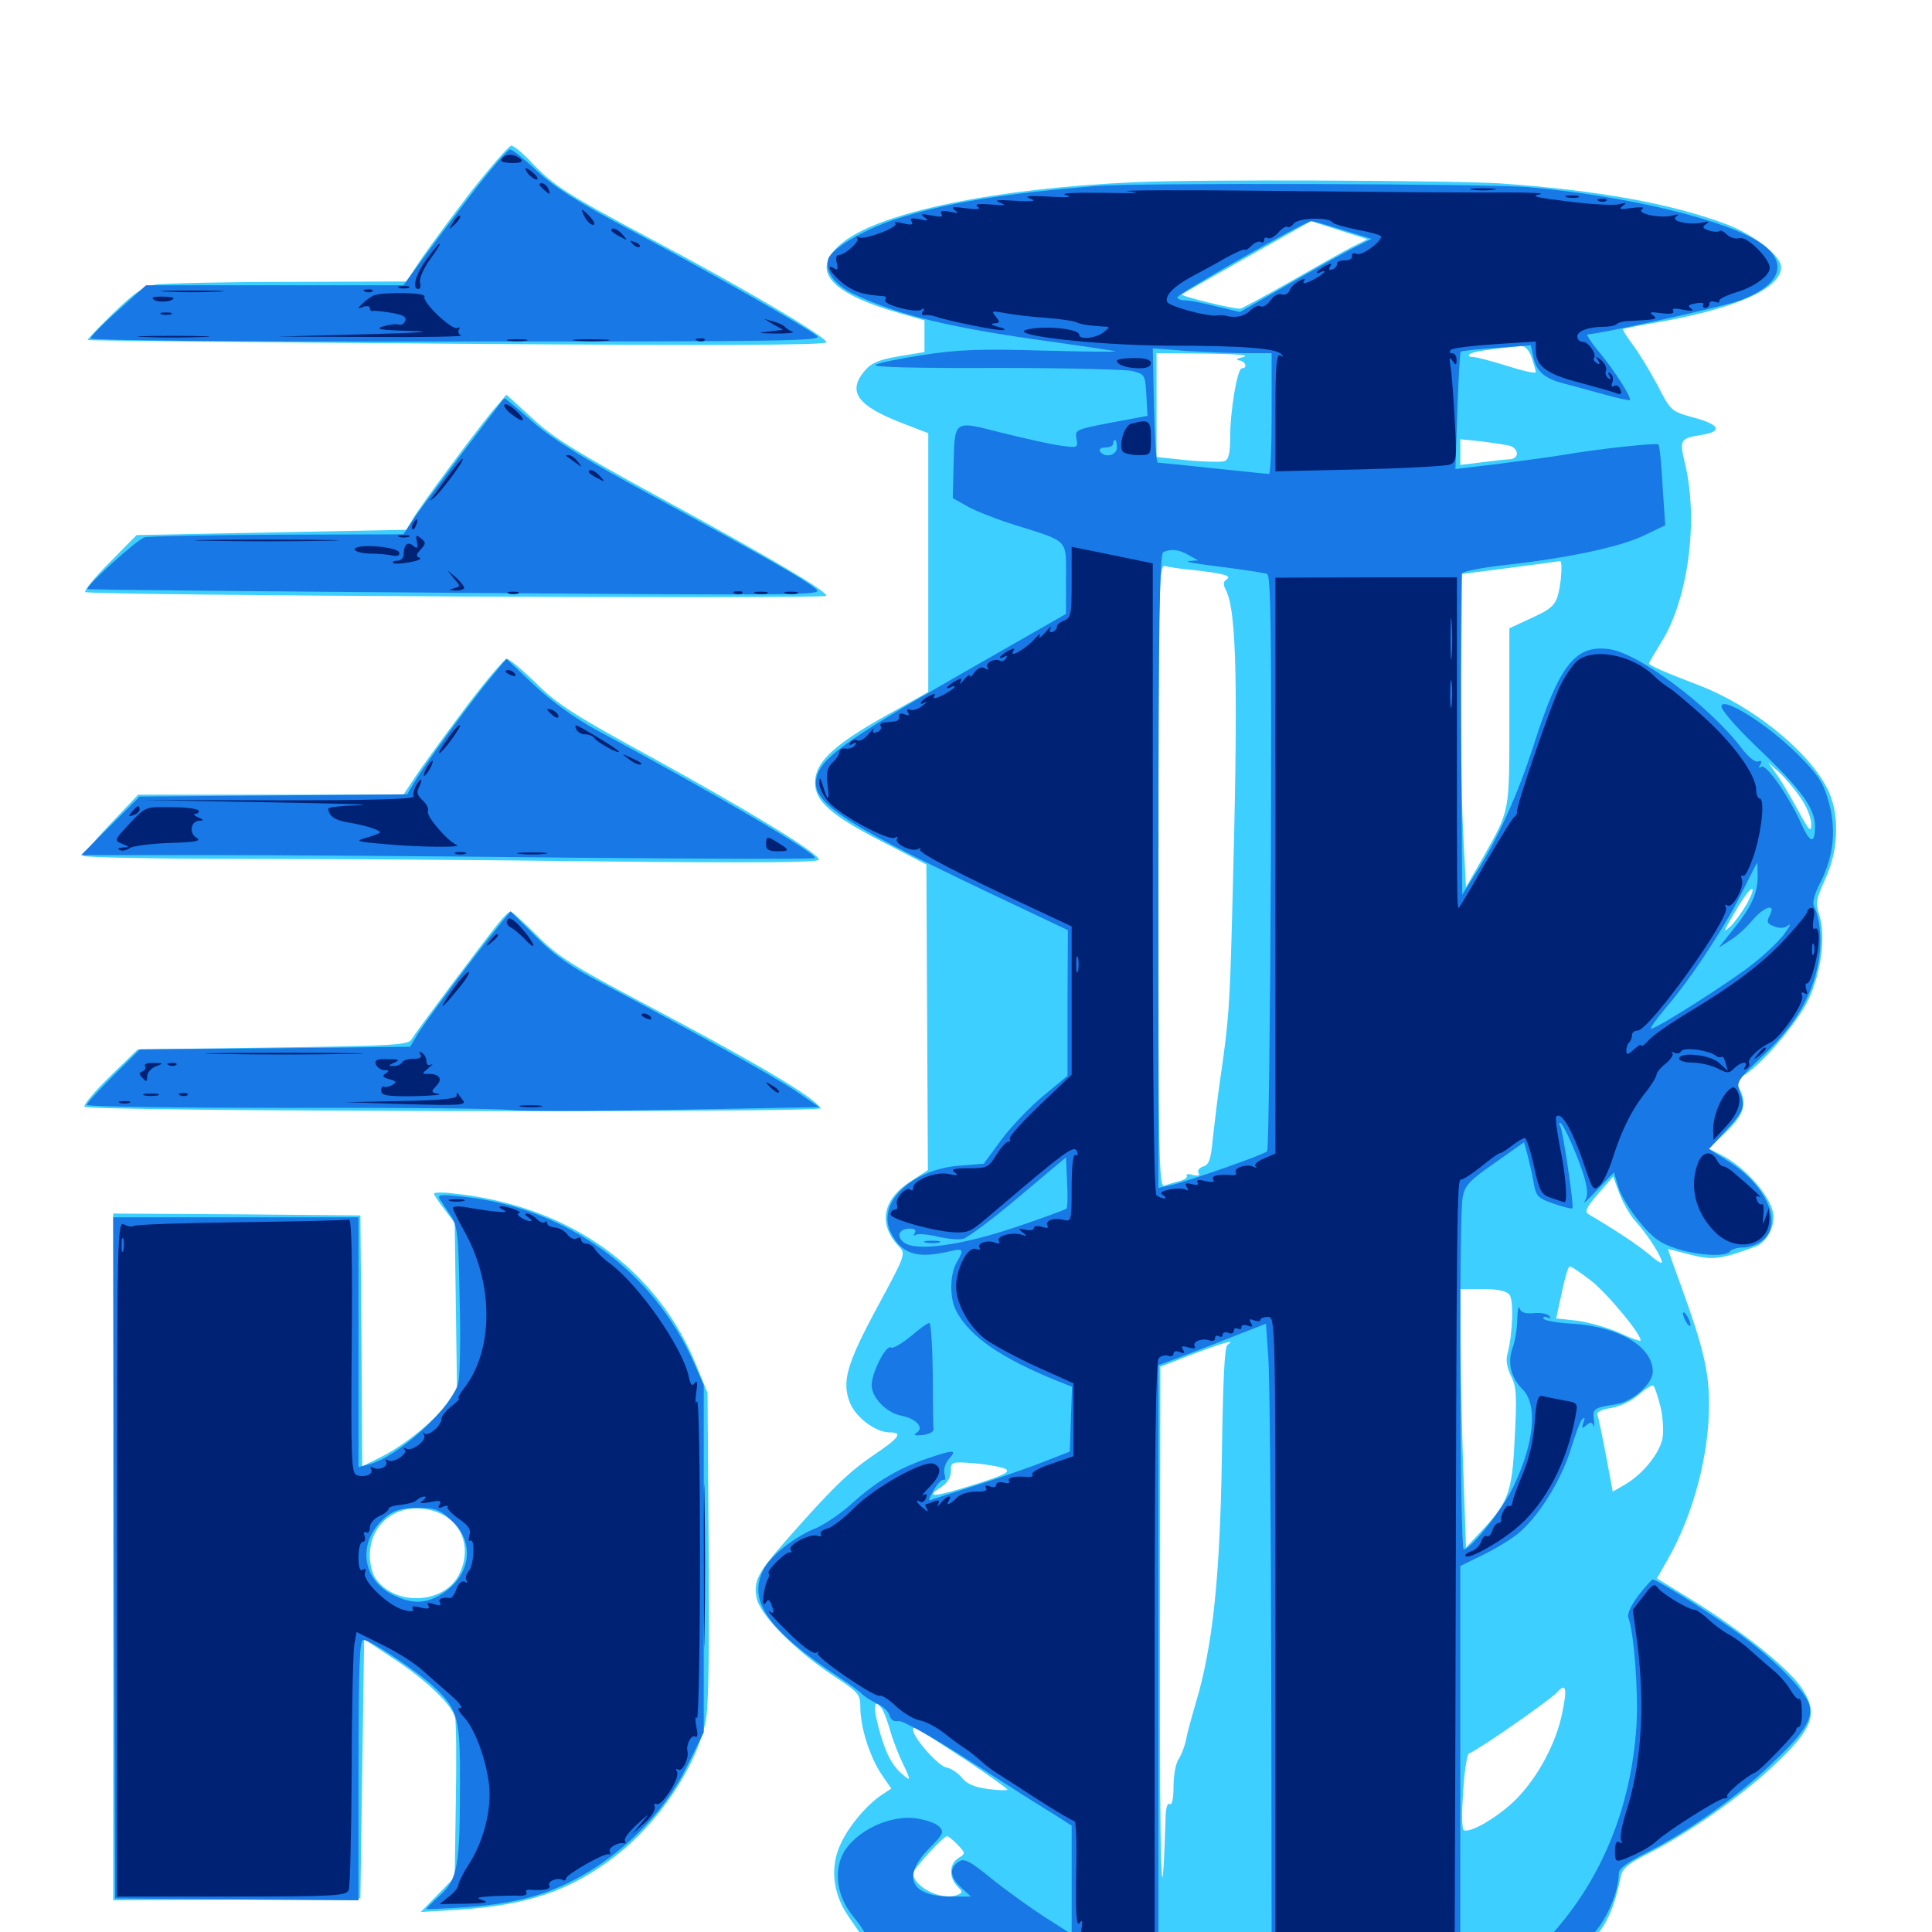 <svg xmlns="http://www.w3.org/2000/svg" viewBox="0 -1000 1000 1000">
	<path fill="#3ccfff" d="M243.75 -900.781C233.594 -887.5 221.875 -871.68 217.773 -865.625L210.352 -854.297L149.609 -854.102C116.211 -854.102 85.156 -853.32 80.664 -852.734C74.023 -851.562 69.922 -848.828 58.594 -837.891C50.977 -830.469 45.117 -824.219 45.312 -824.023C45.703 -823.633 131.836 -822.852 236.914 -822.07C370.312 -821.094 427.734 -821.289 427.734 -822.852C427.734 -825.586 384.375 -851.172 337.891 -875.781C293.555 -899.414 286.719 -903.711 275.195 -915.82C270.703 -920.703 265.82 -924.609 264.648 -924.609C263.477 -924.609 254.102 -913.867 243.75 -900.781ZM586.914 -905.664C516.016 -902.539 457.227 -890.43 437.109 -875.195C418.359 -860.938 428.125 -848.438 466.406 -837.695L478.516 -834.18V-825.977V-817.773L465.43 -815.625C455.273 -813.867 451.172 -812.305 447.852 -808.398C438.281 -797.461 443.555 -790.039 466.797 -781.055L480.469 -775.781V-708.789V-641.797L465.43 -633.398C432.227 -615.43 421.875 -606.055 421.875 -594.727C421.875 -585.352 430.273 -577.93 456.055 -564.648L479.492 -552.539L479.883 -473.438L480.273 -394.336L471.875 -388.867C456.836 -379.492 454.297 -366.602 465.039 -355.078C468.945 -350.977 468.945 -350.977 454.297 -323.828C438.086 -293.75 435.547 -284.766 440.039 -273.633C443.359 -266.016 453.32 -258.594 460.547 -258.594C467.578 -258.594 465.625 -255.859 451.367 -246.289C438.672 -237.5 430.078 -229.102 406.055 -201.758C391.992 -185.547 390.039 -181.641 391.602 -173.047C393.164 -164.258 411.133 -146.094 431.055 -132.812C444.531 -124.023 445.312 -123.047 445.312 -116.211C445.312 -106.055 450.195 -90.625 456.25 -81.641L461.328 -74.219L456.836 -71.289C449.219 -66.406 439.648 -55.273 435.352 -46.094C429.492 -34.18 430.859 -20.117 439.062 -8.203L445.117 0.586L436.914 2.344C431.836 3.516 428.516 5.273 428.125 7.227C427.539 10.156 432.031 10.547 469.141 11.719C491.992 12.5 579.102 12.695 662.5 12.5C812.891 11.914 814.258 11.914 819.727 7.812C829.688 0.391 834.961 -9.375 838.867 -28.516C839.648 -32.812 842.578 -35.352 853.125 -40.625C873.242 -50.781 899.609 -69.141 916.602 -84.766C939.258 -105.859 941.797 -113.281 931.641 -127.539C924.219 -137.695 900.586 -156.445 876.367 -171.484L857.617 -183.008L863.281 -192.969C876.758 -216.602 884.766 -247.656 884.57 -273.828C884.57 -290.039 881.445 -303.32 870.312 -333.789C866.406 -344.531 863.281 -353.32 863.281 -353.516C863.281 -353.516 868.359 -352.344 874.805 -350.586C886.523 -347.656 890.234 -348.047 908.398 -354.688C913.867 -356.641 917.969 -363.477 917.969 -370.117C917.969 -379.102 904.297 -395.312 891.016 -402.148L884.375 -405.469L893.359 -414.062C902.734 -423.047 904.492 -428.711 900.195 -436.719C898.438 -440.039 898.633 -441.211 901.562 -442.773C910.547 -447.461 930.078 -470.117 935.938 -482.422C942.773 -496.875 945.117 -515.82 941.602 -526.562C939.648 -532.617 940.039 -534.57 944.727 -544.922C951.953 -560.352 952.344 -579.688 945.508 -592.383C935.352 -611.914 906.445 -634.961 879.297 -645.312C861.328 -652.148 853.516 -655.664 853.516 -656.641C853.516 -657.031 856.641 -662.305 860.352 -668.359C873.828 -690.43 879.102 -730.664 872.266 -759.57C869.141 -772.656 869.336 -773.047 881.25 -775C891.992 -776.758 889.844 -780.469 876.172 -783.984C865.039 -787.109 864.844 -787.109 857.617 -801.172C853.516 -808.789 847.656 -818.359 844.727 -822.07C841.797 -825.977 839.844 -829.297 840.039 -829.688C840.43 -829.883 849.609 -831.836 860.352 -833.594C899.805 -840.82 921.875 -850.977 921.875 -861.719C921.875 -867.773 907.617 -878.711 892.969 -884.18C863.867 -894.922 826.367 -901.562 776.367 -905.078C750.781 -906.641 619.141 -907.227 586.914 -905.664ZM693.164 -880.859L707.812 -876.172L699.609 -872.07C695.117 -869.727 680.859 -861.719 667.969 -854.297C654.883 -846.875 643.359 -840.625 641.992 -840.234C639.258 -839.844 610.742 -846.68 611.719 -847.656C612.109 -848.047 678.711 -885.742 678.711 -885.547C678.711 -885.547 685.156 -883.398 693.164 -880.859ZM544.727 -821.875C544.336 -822.266 537.891 -823.047 530.273 -823.633C521.875 -824.219 518.555 -824.023 521.484 -823.047C526.172 -821.484 546.289 -820.312 544.727 -821.875ZM792.773 -815.039C793.945 -811.523 794.922 -808.203 794.922 -807.422C794.922 -806.445 788.281 -808.008 780.273 -810.547C772.07 -813.086 764.062 -815.234 762.305 -815.234C760.547 -815.234 759.766 -815.82 760.547 -816.602C761.719 -817.969 771.484 -819.336 787.5 -820.898C789.453 -820.898 791.406 -818.75 792.773 -815.039ZM643.555 -815.234C640.43 -814.453 639.258 -813.672 641.211 -813.477C644.531 -813.281 646.094 -809.375 642.773 -809.375C640.43 -809.375 636.719 -787.305 636.719 -773.438C636.719 -765.43 635.938 -762.109 633.789 -761.328C632.227 -760.742 623.633 -760.938 614.844 -761.719L598.633 -763.477V-790.234V-817.188L624.023 -816.992C639.844 -816.797 647.266 -816.211 643.555 -815.234ZM477.148 -806.055C481.641 -806.445 477.93 -806.836 468.75 -806.836C459.57 -806.836 455.859 -806.445 460.547 -806.055C465.039 -805.664 472.461 -805.664 477.148 -806.055ZM781.836 -769.141C783.594 -768.555 785.156 -766.797 785.156 -765.234C785.156 -763.672 783.594 -762.5 781.836 -762.305C779.883 -762.305 773.242 -761.523 767.188 -760.742L755.859 -759.375V-766.016V-772.656L767.188 -771.484C773.242 -770.703 779.883 -769.727 781.836 -769.141ZM807.812 -699.609C806.055 -687.109 805.078 -685.742 791.797 -679.688L781.25 -674.805V-628.906C781.25 -578.516 781.641 -581.25 767.773 -556.445L758.789 -540.82L757.227 -571.094C756.445 -587.695 756.055 -624.219 756.25 -652.148L756.836 -702.93L781.25 -706.055C794.727 -707.812 806.445 -709.375 807.422 -709.57C808.398 -709.57 808.398 -705.273 807.812 -699.609ZM618.164 -704.883C633.594 -703.125 637.891 -701.953 634.766 -700C633.203 -699.023 633.008 -697.461 634.375 -694.922C640.234 -683.789 641.016 -644.922 637.695 -524.219C636.523 -479.492 635.938 -471.289 631.836 -443.164C630.273 -432.422 628.516 -417.773 627.734 -410.547C626.758 -400 625.781 -397.07 622.852 -396.289C620.703 -395.508 619.727 -394.141 620.312 -392.969C621.289 -391.602 620.312 -391.211 617.578 -391.797C615.234 -392.578 613.672 -392.383 614.258 -391.406C614.844 -390.625 613.086 -389.258 610.547 -388.672C608.008 -388.086 604.492 -386.914 602.734 -386.328C599.805 -385.156 599.609 -399.609 599.609 -546.68C599.609 -699.414 599.805 -708.008 603.125 -707.031C604.883 -706.445 611.719 -705.469 618.164 -704.883ZM931.836 -587.305C934.961 -582.812 937.5 -576.758 937.5 -573.633C937.5 -568.945 936.523 -569.727 931.055 -579.883C927.539 -586.328 922.656 -594.727 920.117 -598.438L915.234 -605.273L920.703 -600.391C923.828 -597.656 928.711 -591.797 931.836 -587.305ZM904.102 -532.031C901.562 -527.734 897.852 -522.656 895.898 -520.703C892.188 -517.383 892.188 -517.578 894.727 -522.266C901.562 -534.375 905.469 -539.844 906.836 -539.844C907.812 -539.844 906.445 -536.328 904.102 -532.031ZM846.289 -368.164C851.953 -361.914 858.203 -352.539 859.961 -347.852C860.938 -345.312 858.984 -346.094 853.516 -350.781C846.875 -356.25 836.133 -363.281 822.266 -371.484C820.117 -372.852 820.898 -374.805 827.148 -382.031L834.961 -391.016L838.281 -382.031C840.234 -377.148 843.75 -370.898 846.289 -368.164ZM823.047 -337.5C831.641 -331.055 850.781 -307.812 849.023 -306.055C848.633 -305.664 843.555 -307.617 837.695 -310.352C831.836 -312.891 822.266 -315.625 816.211 -316.406L805.469 -317.578L808.398 -331.055C809.961 -338.477 811.719 -344.531 812.5 -344.531C813.281 -344.531 817.969 -341.406 823.047 -337.5ZM781.25 -329.883C783.594 -327.148 783.008 -309.766 780.273 -299.219C779.297 -295.898 780.078 -291.797 782.227 -287.5C784.961 -282.031 785.156 -277.344 783.984 -255.078C782.617 -226.758 780.859 -222.461 765.234 -205.859L758.789 -199.023L757.617 -233.203C756.836 -251.953 756.25 -282.031 756.055 -300.195L755.859 -332.812H767.383C775 -332.812 779.688 -331.836 781.25 -329.883ZM635.352 -303.906C633.789 -302.93 633.008 -285.547 632.422 -244.922C631.445 -183.594 627.734 -147.852 618.945 -118.555C616.797 -111.328 614.453 -102.734 613.867 -99.414C613.281 -96.289 611.523 -91.797 610.156 -89.648C608.594 -87.5 607.422 -81.25 607.422 -75.391C607.422 -68.945 606.641 -65.43 605.469 -66.211C604.297 -66.992 603.516 -64.453 603.32 -59.961C601.367 3.516 600.195 -30.078 600.391 -147.266L600.586 -292.578L617.188 -299.023C633.203 -305.078 640.039 -307.031 635.352 -303.906ZM859.375 -272.266C860.742 -266.797 861.133 -259.375 860.547 -255.664C858.984 -247.656 850.391 -237.109 841.211 -231.641L834.766 -227.93L831.25 -246.68C829.297 -257.031 827.344 -266.406 826.758 -267.773C826.367 -269.141 829.102 -270.508 834.18 -271.289C838.672 -272.07 844.727 -275 848.242 -278.125C851.758 -281.25 855.078 -283.203 855.664 -282.812C856.445 -282.422 858.008 -277.539 859.375 -272.266ZM520.508 -239.648C523.047 -238.086 519.531 -236.328 503.906 -231.445C483.398 -225 478.32 -224.609 487.109 -230.273C490.43 -232.422 492.188 -235.352 492.188 -238.672C492.188 -243.359 492.383 -243.555 504.688 -242.578C511.523 -241.992 518.555 -240.625 520.508 -239.648ZM808.594 -113.281C805.469 -97.852 796.094 -80.273 784.961 -68.945C776.172 -59.961 760.742 -50.781 757.617 -52.734C755.469 -53.906 758.008 -91.406 760.352 -92.383C765.039 -94.141 802.148 -119.922 805.664 -123.828C810.547 -129.297 811.328 -126.562 808.594 -113.281ZM456.445 -115.625C457.422 -114.258 459.375 -109.18 460.742 -104.297C462.109 -99.414 465.039 -91.992 466.992 -87.891C471.68 -78.125 471.68 -77.539 466.602 -82.031C461.133 -86.914 458.008 -93.359 454.492 -106.836C451.758 -117.383 452.539 -120.898 456.445 -115.625ZM499.609 -89.258C511.523 -81.25 521.484 -74.219 521.484 -73.633C521.484 -73.242 516.992 -73.242 511.328 -74.023C504.102 -75 500.195 -76.758 497.656 -80.078C495.703 -82.422 492.188 -84.766 489.844 -85.156C485.742 -85.742 472.656 -100.586 472.656 -104.492C472.656 -106.836 472.07 -107.227 499.609 -89.258ZM495.703 -45.117C499.805 -40.82 499.805 -40.625 496.094 -38.281C491.406 -35.352 491.016 -28.711 495.312 -23.828C498.438 -20.703 498.438 -20.312 495.312 -19.141C487.305 -16.016 472.656 -23.438 472.656 -30.469C472.656 -32.617 488.281 -49.609 490.234 -49.609C490.82 -49.609 493.359 -47.656 495.703 -45.117ZM254.297 -786.523C244.336 -774.219 217.969 -738.672 213.672 -731.445L210.352 -725.781L140.625 -724.414L70.703 -723.047L56.641 -708.789C48.828 -700.977 43.359 -694.141 44.141 -693.555C47.266 -691.797 427.734 -689.844 427.734 -691.602C427.734 -694.141 400.391 -710.352 341.992 -742.188C298.633 -765.82 285.938 -773.633 275.391 -783.594L262.109 -795.703ZM242.773 -636.133C233.203 -623.438 221.68 -607.617 216.992 -600.977L208.789 -588.672H140.234H71.484L57.227 -573.633C49.414 -565.43 42.969 -558.008 42.969 -557.031C42.969 -556.25 79.297 -555.469 123.633 -555.469C167.773 -555.469 253.516 -554.883 314.062 -554.102C391.992 -553.32 423.828 -553.516 423.828 -555.078C423.828 -558.203 388.086 -580.078 336.914 -608.203C297.07 -629.883 288.086 -635.742 277.344 -646.484C270.312 -653.32 263.477 -658.984 262.305 -658.984C261.133 -658.984 252.344 -648.633 242.773 -636.133ZM257.617 -521.68C248.242 -509.961 214.648 -465.039 212.891 -461.914C211.523 -459.18 202.734 -458.594 141.211 -457.812L71.289 -456.836L56.836 -442.773C48.828 -434.961 42.969 -427.93 43.75 -427.148C46.094 -424.609 426.367 -424.023 424.805 -426.367C421.289 -432.227 391.211 -450 331.641 -481.445C295.898 -500.391 288.281 -505.273 277.93 -515.82C271.094 -522.656 265.039 -528.125 264.258 -528.125C263.281 -528.125 260.352 -525.195 257.617 -521.68ZM224.609 -382.227C224.609 -381.641 226.953 -377.93 230.078 -374.023L235.352 -366.992L235.938 -324.414L236.523 -281.641L231.641 -274.023C225.586 -265.234 210.156 -252.344 196.875 -245.703L187.5 -241.016L187.109 -305.859L186.523 -370.898L122.656 -371.484L58.594 -371.875V-194.141V-16.406L122.656 -16.797L186.523 -17.383L187.5 -84.375L188.477 -151.562L203.516 -141.602C220.312 -130.664 233.789 -117.773 235.547 -111.133C236.133 -108.789 236.328 -89.062 235.938 -67.578L235.352 -28.32L226.562 -19.336L217.773 -10.352L237.305 -11.523C273.047 -13.867 294.922 -21.289 317.969 -38.867C340.43 -55.859 360.352 -85.352 365.234 -108.984C366.797 -116.406 367.188 -145.117 366.797 -199.414L366.211 -279.102L360.938 -291.992C340.625 -343.164 294.727 -375.977 234.961 -382.227C229.297 -383.008 224.609 -382.812 224.609 -382.227ZM227.539 -216.797C239.844 -211.523 244.141 -197.656 237.5 -184.766C229.688 -169.727 204.492 -168.555 194.531 -182.812C192.773 -185.156 191.406 -190.625 191.406 -194.727C191.406 -213.672 209.18 -224.414 227.539 -216.797Z"/>
	<path fill="#1878e5" d="M247.266 -903.711C239.062 -893.164 227.148 -877.344 220.703 -868.555L208.789 -852.344H142.188H75.586L61.328 -839.453C53.32 -832.422 46.875 -825.781 46.875 -824.805C46.875 -823.828 125.781 -823.047 236.914 -823.242C406.836 -823.242 426.367 -823.438 422.852 -826.172C415.625 -831.641 366.406 -859.57 328.32 -879.883C299.414 -895.117 287.5 -902.734 278.125 -911.328C271.484 -917.578 265.234 -922.656 264.062 -922.656C262.891 -922.656 255.469 -914.062 247.266 -903.711ZM567.383 -903.711C518.555 -899.805 488.477 -894.727 462.891 -886.328C446.289 -880.664 430.469 -871.289 428.711 -866.016C426.758 -859.57 431.836 -852.539 442.188 -847.656C466.016 -836.523 493.164 -830.078 544.922 -823.047C561.523 -820.703 576.172 -818.555 577.148 -818.164C578.32 -817.773 561.133 -817.969 539.062 -818.555C506.641 -819.531 494.922 -818.945 477.539 -816.211C465.82 -814.453 454.688 -812.109 453.125 -811.133C451.367 -809.961 475 -809.375 514.648 -809.57C550.195 -809.57 582.227 -808.789 585.938 -808.008C592.578 -806.25 592.773 -806.055 593.359 -795.508L593.945 -784.766L575.195 -781.25C556.836 -777.734 556.25 -777.539 557.227 -772.852C558.008 -768.164 557.812 -768.164 549.023 -769.336C544.141 -769.922 530.469 -773.047 518.555 -775.977C493.164 -782.422 494.141 -783.203 493.555 -757.812L493.164 -742.188L500.781 -737.891C504.883 -735.547 515.82 -731.25 525.195 -728.32C553.711 -719.336 551.758 -721.289 551.758 -700.391V-682.227L496.094 -650.391C436.914 -616.406 424.609 -607.422 422.461 -596.875C420.117 -583.984 438.086 -572.656 525.977 -531.25L552.734 -518.555L552.539 -480.859V-443.164L540.039 -432.812C533.203 -427.148 523.438 -416.992 518.359 -410.156L509.18 -397.656L496.875 -396.68C471.289 -394.727 453.125 -376.758 461.328 -361.523C466.797 -350.977 474.609 -348.438 490.82 -352.148C498.828 -354.102 499.219 -353.516 495.117 -346.484C491.602 -340.234 491.406 -328.125 494.922 -321.484C501.953 -308.203 517.969 -297.07 547.461 -285.156L554.883 -282.227L554.297 -265.43L553.711 -248.633L536.133 -241.797C526.562 -238.281 511.328 -233.008 502.344 -230.273C493.555 -227.539 484.766 -224.609 483.008 -224.023C480.273 -222.852 480.273 -223.438 483.398 -228.906C485.352 -232.227 487.695 -234.57 488.477 -233.984C489.258 -233.594 489.453 -234.961 488.867 -237.109C488.281 -239.453 489.258 -242.773 491.211 -244.922C495.703 -249.805 493.75 -249.805 479.492 -244.922C464.453 -239.648 453.906 -233.398 441.016 -221.875C435.352 -216.602 426.758 -210.938 422.266 -208.984C411.719 -204.883 399.023 -194.922 395.312 -187.891C386.719 -171.484 397.266 -156.445 434.57 -131.641C440.039 -128.125 445.312 -124.219 446.289 -123.047C447.461 -121.875 450.781 -119.727 453.711 -118.359C456.836 -116.992 459.766 -114.258 460.352 -112.305C460.938 -109.766 462.695 -108.789 465.039 -109.18C467.188 -109.57 482.227 -101.172 502.344 -88.281C520.898 -76.367 540.234 -64.062 545.508 -60.938L554.688 -55.078V-26.953V1.172L540.625 -7.812C532.812 -12.891 520.312 -21.875 513.086 -27.734C502.344 -36.523 499.023 -38.281 496.484 -36.523C491.211 -33.398 491.602 -28.516 497.266 -23.242L502.539 -18.359H491.992C471.289 -18.359 466.602 -28.711 480.859 -43.164C488.477 -50.977 488.867 -51.758 485.938 -54.688C484.18 -56.445 478.32 -58.398 472.852 -58.984C460.352 -60.156 444.727 -52.93 437.695 -42.773C431.25 -33.203 432.617 -19.336 441.211 -8.594C444.531 -4.492 447.266 -0.586 447.266 0C447.266 0.586 443.359 2.148 438.477 3.32C433.594 4.492 429.688 6.25 429.688 7.227C429.688 8.203 436.328 8.984 444.531 8.984C455.859 8.984 458.789 8.398 457.617 6.445C456.836 5.273 458.594 5.664 461.328 7.422C466.602 10.938 481.836 11.328 578.711 10.938H599.609V-141.211V-293.359L608.984 -296.875C614.062 -298.828 626.562 -303.516 636.719 -307.617L655.273 -314.844L656.445 -297.852C657.227 -288.672 657.812 -215.43 658.008 -135.156L658.203 10.938H707.031H755.859V-89.258V-189.453L766.992 -194.922C773.242 -197.852 781.641 -202.93 785.547 -206.055C795.898 -214.453 807.812 -233.203 812.891 -249.414C815.234 -257.227 817.969 -264.453 818.945 -265.43C820.312 -266.602 820.508 -266.016 819.531 -263.672C818.555 -260.547 818.75 -260.352 821.094 -262.305C823.242 -264.062 824.023 -264.062 824.805 -262.109C825.195 -260.742 825.391 -262.109 825 -265.039C824.219 -270.898 824.805 -271.289 836.719 -273.242C845.117 -274.609 855.469 -283.789 855.469 -290.039C855.469 -302.93 838.086 -313.281 814.062 -314.844C805.664 -315.234 798.828 -316.602 798.828 -317.578C798.828 -318.555 799.805 -318.75 801.172 -317.969C802.539 -317.188 802.734 -317.383 801.953 -318.75C801.172 -319.922 797.656 -320.703 793.945 -320.312C789.258 -319.922 787.109 -320.703 786.523 -322.852C785.938 -324.609 785.547 -322.07 785.352 -317.383C785.352 -312.5 784.18 -305.859 783.008 -302.539C780.078 -294.727 782.031 -286.914 788.086 -280.859C796.094 -272.852 794.141 -252.93 783.203 -230.273C777.734 -218.75 761.328 -198.047 757.617 -198.047C755.664 -198.047 755.078 -368.164 757.031 -380.078C758.203 -386.328 760.156 -388.672 773.633 -398.047L788.867 -408.789L790.82 -401.562C791.797 -397.656 793.359 -391.016 793.945 -387.109C795.117 -380.664 796.289 -379.688 804.297 -376.953C809.18 -375.195 813.477 -374.219 813.867 -374.609C814.844 -375.586 808.984 -414.648 807.617 -416.992C806.836 -417.969 807.031 -418.75 807.617 -418.75C809.18 -418.75 817.578 -399.609 820.312 -389.648C821.875 -383.398 821.875 -380.469 820.117 -378.125C818.945 -376.367 821.875 -378.906 826.562 -383.984L835.352 -393.164L837.695 -385.547C838.867 -381.445 843.75 -373.438 848.633 -367.578C855.664 -358.984 859.375 -356.445 867.773 -353.711C879.492 -350 893.555 -349.414 895.508 -352.344C896.094 -353.32 899.219 -354.297 902.148 -354.297C905.273 -354.297 909.766 -355.859 912.305 -358.008C922.852 -366.406 914.648 -386.133 895.312 -398.438L884.57 -405.273L893.359 -414.844C902.734 -425 903.516 -427.148 900.391 -435.352C898.633 -439.844 899.609 -441.406 913.086 -454.102C929.102 -469.336 938.086 -484.57 941.211 -501.953C943.164 -512.305 942.188 -524.414 939.062 -530.469C937.891 -532.812 938.867 -536.914 942.578 -543.945C949.219 -557.422 950.586 -571.289 946.289 -585.742C943.555 -595.312 940.82 -599.219 930.078 -609.961C914.844 -625 891.992 -639.453 891.016 -634.57C890.625 -632.812 898.242 -624.023 909.18 -613.477C932.227 -591.602 939.453 -581.641 939.453 -572.266C939.453 -562.891 936.914 -563.477 932.422 -573.438C926.172 -587.5 914.258 -604.688 911.719 -603.125C910.352 -602.148 910.156 -602.539 911.133 -604.297C912.109 -605.859 911.719 -606.445 909.961 -605.859C908.398 -605.273 904.688 -608.398 901.172 -613.086C884.375 -634.961 847.656 -662.305 832.617 -664.062C815.234 -666.211 807.031 -655.664 793.75 -614.062C785.742 -589.258 775.586 -566.406 764.258 -548.633L756.836 -536.914L756.25 -618.945C756.055 -664.062 756.25 -701.953 756.641 -703.125C757.031 -704.297 767.383 -706.25 779.492 -707.617C811.328 -711.133 838.281 -716.797 850.977 -722.852L861.914 -728.125L860.547 -748.633C859.961 -759.766 858.984 -769.336 858.398 -769.922C857.422 -770.898 827.93 -767.773 808.594 -764.453C801.562 -763.281 786.328 -761.328 774.609 -759.766L753.32 -757.227L754.297 -787.305C754.883 -803.711 755.664 -817.578 756.055 -817.969C756.445 -818.359 764.844 -819.336 774.609 -819.922L792.383 -821.289L793.555 -815.625C795.117 -807.812 799.414 -804.102 809.18 -801.562C813.672 -800.391 823.047 -797.852 830.078 -795.898C837.109 -793.945 843.164 -792.578 843.555 -792.969C844.727 -793.945 835.938 -807.812 827.734 -817.773C823.438 -822.852 820.898 -826.953 821.68 -826.953C827.539 -826.953 892.578 -841.406 900.781 -844.531C921.484 -852.344 925.781 -863.672 912.109 -873.633C895.312 -885.742 842.773 -898.633 791.016 -903.125C771.094 -904.883 587.305 -905.469 567.383 -903.711ZM695.312 -880.859L709.961 -876.367L700.195 -871.484C694.922 -868.75 679.492 -860.156 666.016 -852.344L641.797 -838.477L629.492 -841.406C622.852 -843.164 615.625 -844.531 613.281 -844.531C611.133 -844.531 609.375 -845.312 609.375 -846.094C609.375 -847.852 675.586 -885.547 678.711 -885.547C679.883 -885.547 687.305 -883.398 695.312 -880.859ZM644.922 -817.188H658.203V-785.938C658.203 -768.75 657.617 -754.688 656.836 -754.688C655.859 -754.688 642.969 -756.055 627.93 -757.617C612.891 -759.18 600 -760.547 599.219 -760.547C598.438 -760.547 597.656 -773.828 597.266 -790.039L596.68 -819.727L614.062 -818.359C623.633 -817.773 637.5 -817.188 644.922 -817.188ZM578.125 -768.359C578.125 -764.258 571.68 -762.695 569.336 -766.406C568.75 -767.578 569.922 -768.359 572.07 -768.359C574.414 -768.359 576.172 -769.336 576.172 -770.312C576.172 -771.484 576.562 -772.266 577.148 -772.266C577.734 -772.266 578.125 -770.508 578.125 -768.359ZM573.633 -716.406C574.414 -716.992 573.242 -717.578 571.094 -717.383C568.945 -717.383 568.359 -716.797 569.922 -716.211C571.289 -715.625 573.047 -715.82 573.633 -716.406ZM615.234 -712.695L620.117 -709.961L615.234 -709.57C612.5 -709.375 620.117 -708.008 631.836 -706.641C643.75 -705.078 654.492 -703.516 655.859 -702.93C657.812 -702.148 658.203 -672.461 657.812 -553.711C657.422 -472.07 656.641 -404.883 655.859 -404.102C654.297 -402.344 614.062 -388.281 605.859 -386.523L599.609 -385.156V-549.219C599.609 -677.148 600.195 -713.672 602.148 -714.258C606.25 -716.016 610.156 -715.625 615.234 -712.695ZM595.117 -712.5C595.898 -713.086 594.727 -713.672 592.578 -713.477C590.43 -713.477 589.844 -712.891 591.406 -712.305C592.773 -711.719 594.531 -711.914 595.117 -712.5ZM909.766 -546.289C909.766 -537.5 906.445 -530.273 896.68 -518.359L889.648 -509.57L895.508 -513.281C898.828 -515.234 903.906 -519.922 906.836 -523.438C913.086 -530.859 919.531 -532.812 916.016 -526.172C914.258 -522.852 914.648 -521.875 918.359 -520.508C921.289 -519.336 923.828 -519.531 925.586 -521.094C927.148 -522.266 926.367 -520.508 923.828 -516.992C921.484 -513.477 914.062 -506.445 907.422 -501.172C895.898 -491.992 857.617 -467.578 854.688 -467.578C853.711 -467.578 857.422 -472.656 862.695 -478.906C875.195 -493.359 893.75 -521.68 902.344 -539.453C906.055 -547.07 909.375 -553.32 909.57 -553.516C909.57 -553.516 909.766 -550.195 909.766 -546.289ZM551.953 -374.414C551.367 -373.828 539.648 -369.531 525.781 -364.844C497.266 -355.273 474.219 -352.148 467.969 -356.836C463.672 -359.961 465.234 -364.062 470.898 -364.062C473.438 -364.062 474.414 -363.281 473.438 -361.719C472.656 -360.352 472.852 -360.156 474.219 -360.938C475.391 -361.523 480.273 -361.133 485.156 -359.961C490.039 -358.789 496.094 -358.203 498.633 -358.789C500.977 -359.57 514.062 -369.141 527.344 -380.469L551.758 -400.977L552.344 -388.086C552.734 -381.055 552.539 -374.805 551.953 -374.414ZM479.102 -356.836C477.148 -357.422 478.711 -357.812 482.422 -357.812C486.133 -357.812 487.695 -357.422 485.938 -356.836C483.984 -356.445 480.859 -356.445 479.102 -356.836ZM258.789 -791.016C257.617 -789.648 248.828 -777.93 239.062 -765.234C229.492 -752.344 218.555 -737.891 215.039 -732.812L208.789 -723.438L143.945 -723.242C108.203 -723.047 77.148 -722.461 74.805 -721.875C70.898 -720.703 43.945 -696.289 45.312 -695.117C45.703 -694.727 131.641 -693.945 236.328 -693.164C425.195 -691.797 426.758 -691.797 421.875 -695.508C415.234 -700.781 398.438 -710.352 339.844 -742.188C302.539 -762.305 286.523 -772.266 275.977 -781.445C268.164 -788.281 261.719 -793.75 261.328 -793.75C260.938 -793.75 259.766 -792.578 258.789 -791.016ZM254.492 -649.805C244.336 -637.695 220.703 -605.273 215.039 -596.094L210.742 -588.867L141.602 -588.281L72.266 -587.695L57.227 -572.656L41.992 -557.422H106.445C141.992 -557.422 227.344 -556.836 296.484 -556.055C365.43 -555.469 421.875 -555.273 421.875 -555.859C421.875 -558.789 369.922 -589.258 307.812 -622.656C296.875 -628.711 285.352 -637.109 276.367 -645.508L262.109 -658.984ZM257.422 -519.922C245.703 -505.469 219.336 -470.117 215.625 -463.867L212.305 -458.203L142.383 -457.422L72.461 -456.836L58.594 -443.164C51.172 -435.742 44.922 -428.906 44.922 -428.125C44.922 -427.148 92.578 -426.562 150.977 -426.562C209.18 -426.758 260.547 -426.172 265.234 -425.391C269.727 -424.805 307.227 -424.805 348.633 -425.586L424.023 -426.953L411.719 -435.352C400 -443.164 360.352 -465.234 312.5 -490.625C295.312 -499.609 286.914 -505.469 277.148 -515.43L264.258 -528.32ZM227.539 -379.492C228.516 -377.93 231.055 -374.219 233.203 -370.898C236.719 -365.82 237.305 -361.523 237.891 -328.516C238.477 -308.398 238.086 -288.672 237.305 -284.766C235.156 -272.461 206.055 -245.703 190.82 -241.992L185.547 -240.625V-305.273V-369.922H122.07H58.594L58.984 -193.75L59.57 -17.383L122.656 -16.797L185.547 -16.406V-83.789C185.547 -137.695 186.133 -151.172 188.086 -151.172C191.797 -151.172 216.602 -134.57 225.391 -126.172C237.109 -114.844 238.281 -110.352 238.086 -75.586C238.086 -34.18 236.719 -27.148 227.734 -18.945C223.828 -15.43 220.703 -12.305 220.703 -11.914C220.703 -11.719 230.273 -12.109 241.992 -12.891C255.664 -13.867 268.75 -16.016 278.906 -19.336C310.742 -29.492 341.016 -55.664 356.055 -86.719L364.258 -103.32V-193.164V-283.008L359.57 -293.75C338.281 -342.383 292.969 -375 239.258 -380.664C228.32 -381.836 226.367 -381.641 227.539 -379.492ZM233.594 -213.086C246.289 -201.562 243.75 -184.18 228.125 -174.609C219.922 -169.727 212.891 -169.727 203.125 -174.609C186.328 -183.203 184.961 -203.32 200.391 -215.43C204.297 -218.359 208.398 -219.531 216.016 -219.531C225.195 -219.531 227.539 -218.75 233.594 -213.086ZM871.094 -320.117C871.094 -319.141 872.07 -316.797 873.047 -315.234C874.023 -313.672 875 -313.281 875 -314.258C875 -315.43 874.023 -317.578 873.047 -319.141C872.07 -320.703 871.094 -321.289 871.094 -320.117ZM471.289 -308.203C466.602 -304.492 462.109 -301.758 461.133 -302.539C458.594 -304.102 451.172 -289.453 451.172 -283.008C451.172 -276.562 458.984 -268.555 466.797 -267.188C474.414 -265.625 478.516 -260.938 474.414 -258.398C472.461 -257.031 473.438 -256.836 477.539 -257.227C480.859 -257.617 483.398 -258.984 483.203 -260.156C483.008 -261.523 482.812 -274.414 482.812 -288.867C482.617 -303.32 481.836 -315.234 481.055 -315.234C480.078 -315.234 475.781 -312.109 471.289 -308.203ZM848.047 -174.219C844.336 -169.336 842.188 -164.648 842.773 -162.891C845.703 -155.469 848.047 -125 847.07 -107.227C844.336 -63.672 828.32 -25.195 800.195 4.492L794.141 10.938H804.492C814.258 10.938 815.625 10.352 823.242 2.539C831.25 -5.273 837.891 -20.508 837.891 -30.469C837.891 -32.812 842.383 -36.133 852.148 -41.016C873.047 -51.562 899.414 -70.117 916.602 -86.719C933.789 -102.93 938.477 -110.156 936.523 -117.383C934.961 -124.023 920.117 -139.453 903.125 -152.148C890.234 -161.914 857.812 -182.422 855.469 -182.422C854.883 -182.422 851.562 -178.711 848.047 -174.219Z"/>
	<path fill="#002274" d="M259.961 -918.164C258.594 -916.406 259.961 -915.82 264.844 -915.625C269.336 -915.625 270.898 -916.211 269.531 -917.578C266.797 -920.312 262.109 -920.703 259.961 -918.164ZM273.438 -909.961C274.805 -908.398 276.758 -907.031 277.734 -907.031C278.711 -907.031 278.32 -908.398 276.562 -909.961C275 -911.523 273.047 -912.891 272.266 -912.891C271.68 -912.891 272.07 -911.523 273.438 -909.961ZM279.297 -904.297C279.297 -903.906 280.664 -902.539 282.227 -901.172C284.766 -899.023 284.961 -899.219 283.984 -901.953C283.008 -904.688 279.297 -906.445 279.297 -904.297ZM583.984 -900.977C592.188 -900.195 587.695 -899.805 571.289 -900.195C555.664 -900.391 548.242 -900 551.758 -899.023C555.664 -898.047 552.734 -897.656 542.969 -898.242C532.422 -898.828 529.688 -898.438 533.203 -897.266C536.719 -895.898 534.766 -895.508 525.391 -896.094C516.406 -896.68 514.062 -896.484 517.578 -895.117C521.289 -893.75 520.117 -893.555 512.891 -894.141C506.445 -894.727 504.297 -894.336 506.055 -892.969C508.008 -891.797 506.055 -891.406 500 -892.188C493.359 -893.164 491.992 -892.969 494.141 -891.211C496.484 -889.648 495.898 -889.453 491.602 -890.43C487.695 -891.211 486.328 -890.82 487.305 -889.258C488.281 -887.695 486.914 -887.5 482.227 -888.477C476.953 -889.453 476.172 -889.258 478.516 -887.5C480.859 -885.742 480.273 -885.547 475.977 -886.523C471.875 -887.305 470.703 -887.109 471.875 -885.352C472.852 -883.594 471.68 -883.398 467.578 -884.375C464.453 -885.156 462.5 -885.156 463.477 -884.375C465.43 -882.422 447.266 -875.586 444.531 -877.148C443.359 -877.734 442.969 -877.734 443.75 -876.758C445.312 -875.195 437.305 -867.969 433.984 -867.969C432.812 -867.969 432.422 -866.016 433.203 -863.672C433.789 -860.938 433.594 -859.961 432.031 -860.938C426.562 -864.258 430.273 -858.008 436.523 -853.125C442.383 -848.828 446.484 -847.461 457.617 -846.68C458.594 -846.484 458.789 -845.703 458.203 -844.727C456.641 -842.383 473.633 -837.891 476.758 -839.648C478.32 -840.82 478.711 -840.43 477.734 -838.867C476.758 -837.305 477.148 -836.719 478.711 -836.914C480.273 -837.109 482.812 -836.719 484.375 -836.133C489.453 -834.18 515.234 -828.906 518.945 -829.102C520.898 -829.297 519.922 -830.078 516.602 -830.859C513.281 -831.641 512.305 -832.422 514.453 -832.617C517.578 -832.812 517.773 -833.203 515.43 -836.133C512.891 -839.062 513.281 -839.258 520.508 -837.891C524.805 -837.109 533.984 -835.938 541.016 -835.547C548.047 -834.961 555.078 -833.984 556.641 -833.398C559.766 -832.031 562.109 -831.641 570.117 -831.055C574.805 -830.859 574.805 -830.859 571.094 -827.93C566.992 -824.805 558.594 -824.023 558.594 -826.758C558.594 -829.688 542.383 -831.445 532.812 -829.688C517.773 -826.953 565.43 -821.289 604.492 -821.094C642.969 -821.094 660.352 -819.727 663.086 -816.797C664.453 -815.234 664.258 -815.039 662.695 -816.016C660.742 -817.188 660.156 -810.742 660.156 -786.719V-756.055L703.711 -757.031C727.539 -757.617 748.633 -758.789 750.586 -759.57C753.906 -760.938 754.102 -763.086 752.93 -782.812C752.344 -794.727 751.367 -807.227 750.781 -810.352C750 -814.844 750.195 -815.43 751.758 -813.281C753.516 -810.742 753.906 -810.742 753.906 -813.867C753.906 -815.625 752.93 -817.188 751.562 -817.188C750.195 -817.188 750 -817.773 750.977 -818.945C752.148 -819.922 762.305 -821.094 774.023 -821.875L794.922 -823.242V-818.555C794.922 -810.547 800.781 -806.25 817.578 -801.953C826.172 -799.609 834.766 -797.266 836.523 -796.484C839.062 -795.508 839.648 -796.094 838.672 -798.438C838.086 -800.195 836.523 -800.977 835.352 -800.195C834.18 -799.414 833.789 -800.195 834.57 -802.148C835.156 -803.906 834.766 -805.859 833.594 -806.641C832.227 -807.617 832.031 -807.031 833.008 -805.469C833.984 -803.906 833.789 -803.32 832.422 -804.297C831.25 -805.078 830.664 -806.836 831.25 -808.203C831.836 -809.57 830.664 -811.914 828.906 -813.477C825.977 -815.82 825.586 -815.82 827.148 -813.477C828.32 -811.523 827.93 -811.133 826.367 -812.109C825 -813.086 824.414 -814.062 825 -814.648C826.758 -816.406 822.266 -823.047 819.336 -823.047C817.773 -823.047 816.406 -824.219 816.406 -825.781C816.406 -828.711 822.266 -830.859 830.273 -830.859C833.008 -830.859 835.938 -831.445 836.719 -832.227C837.5 -833.008 840.039 -833.789 842.383 -833.789C857.617 -834.57 858.398 -834.766 855.469 -836.914C853.32 -838.477 854.297 -838.672 859.961 -837.891C864.844 -837.305 866.797 -837.695 866.016 -839.062C865.234 -840.43 866.992 -840.625 871.289 -839.648C875.586 -838.867 876.953 -839.062 875.391 -840.234C873.242 -841.602 873.828 -842.383 877.734 -842.969C880.469 -843.555 882.227 -843.164 881.641 -842.383C881.055 -841.406 881.641 -840.625 882.617 -840.625C883.789 -840.625 884.766 -841.602 884.766 -842.773C884.766 -843.945 886.133 -844.336 887.891 -843.75C889.453 -843.164 890.43 -843.359 889.844 -844.141C889.258 -844.922 892.969 -846.875 897.852 -848.438C907.617 -851.172 916.016 -857.227 916.016 -861.328C916.016 -866.211 904.102 -877.93 900.391 -876.758C898.438 -876.172 895.508 -876.953 893.945 -878.516C892.383 -880.078 890.625 -881.055 890.039 -880.469C889.453 -879.883 887.109 -879.883 884.57 -880.664C881.25 -881.836 880.859 -882.422 883.008 -883.984C884.961 -885.352 884.375 -885.547 881.055 -884.766C874.219 -883.398 864.258 -885.547 867.578 -887.891C869.336 -889.062 868.75 -889.258 865.82 -888.477C859.57 -886.719 846.484 -889.453 850 -891.797C851.562 -892.773 849.609 -892.969 844.727 -892.383C838.672 -891.406 837.5 -891.602 839.844 -893.359C842.188 -895.117 841.992 -895.312 838.281 -894.336C835.938 -893.555 824.023 -894.141 811.914 -895.703C795.703 -897.656 791.797 -898.438 796.875 -899.414C800.586 -900 792.773 -900.391 779.297 -900.391C765.82 -900.195 713.672 -900.586 663.086 -901.172C612.695 -901.758 576.953 -901.562 583.984 -900.977ZM689.648 -884.961C690.234 -883.984 696.289 -882.422 702.734 -881.055C709.375 -879.883 714.844 -878.32 714.844 -877.539C714.844 -874.609 704.883 -867.578 702.344 -868.555C700.586 -869.336 699.414 -868.75 699.805 -867.383C700 -866.016 698.242 -865.039 695.898 -865.234C693.555 -865.234 691.797 -864.453 691.992 -863.477C692.188 -862.5 691.211 -861.133 689.648 -860.547C687.891 -859.961 687.5 -860.547 688.477 -862.109C689.648 -863.867 689.062 -863.867 685.742 -862.305C683.594 -860.938 681.641 -859.57 681.641 -858.984C681.641 -858.398 682.617 -858.594 683.594 -859.18C684.766 -859.766 685.547 -859.961 685.547 -859.375C685.547 -858.789 682.812 -856.836 679.492 -855.078C675.977 -853.32 674.023 -852.93 674.805 -854.297C675.977 -856.055 675.195 -856.055 672.266 -854.492C670.117 -853.32 667.969 -851.172 667.383 -849.414C666.602 -847.852 664.844 -847.07 663.281 -847.656C661.719 -848.242 659.18 -846.875 657.617 -844.531C655.859 -842.188 653.711 -840.82 652.539 -841.406C651.367 -842.188 649.023 -841.211 647.07 -839.258C643.945 -836.133 639.258 -835.156 633.789 -836.719C632.812 -836.914 631.055 -836.914 629.883 -836.719C625.391 -835.938 605.078 -841.406 604.102 -843.75C602.93 -847.07 607.422 -851.758 617.188 -857.031C621.289 -859.18 629.297 -863.477 634.57 -866.602C640.039 -869.531 644.531 -871.484 644.531 -870.703C644.531 -870.117 645.898 -871.094 647.656 -872.656C649.219 -874.414 651.562 -875.391 652.539 -874.805C653.516 -874.023 654.297 -874.609 654.297 -875.781C654.297 -876.953 655.078 -877.344 656.25 -876.758C657.227 -876.172 659.57 -877.344 661.523 -879.492C663.281 -881.641 665.43 -883.008 666.211 -882.617C666.992 -882.031 668.555 -882.812 669.727 -884.375C672.07 -887.305 687.695 -887.695 689.648 -884.961ZM496.094 -840.234C496.094 -841.016 493.75 -841.992 490.82 -842.188C486.523 -842.383 486.133 -842.188 488.281 -840.625C491.797 -838.281 496.094 -838.086 496.094 -840.234ZM792.383 -825.781C793.164 -826.367 791.992 -826.953 789.844 -826.758C787.695 -826.758 787.109 -826.172 788.672 -825.586C790.039 -825 791.797 -825.195 792.383 -825.781ZM810.742 -809.766C812.305 -810.352 811.328 -811.133 808.789 -811.914C805.469 -812.695 804.688 -812.5 806.25 -810.938C807.227 -809.961 809.375 -809.375 810.742 -809.766ZM762.305 -901.758C759.18 -902.148 761.719 -902.539 767.578 -902.539C773.438 -902.539 775.977 -902.148 773.047 -901.758C769.922 -901.367 765.234 -901.367 762.305 -901.758ZM811.133 -897.852C809.18 -898.438 810.352 -898.828 813.477 -898.828C816.797 -898.828 818.164 -898.438 816.992 -897.852C815.625 -897.461 812.891 -897.461 811.133 -897.852ZM827.734 -895.898C826.172 -896.484 826.758 -897.07 828.906 -897.07C831.055 -897.266 832.227 -896.68 831.445 -896.094C830.859 -895.508 829.102 -895.312 827.734 -895.898ZM302.734 -887.5C303.906 -885.352 305.859 -883.594 307.031 -883.594C308.203 -883.594 307.617 -885.352 305.664 -887.5C303.711 -889.648 301.758 -891.406 301.367 -891.406C300.977 -891.406 301.562 -889.648 302.734 -887.5ZM234.57 -884.961C232.031 -880.859 232.227 -880.859 235.547 -883.984C237.5 -885.938 238.672 -887.891 238.086 -888.281C237.5 -888.867 235.938 -887.305 234.57 -884.961ZM316.406 -880.664C316.406 -880.273 318.359 -878.711 320.898 -877.539C324.805 -875.391 325 -875.391 322.461 -878.32C319.922 -881.445 316.406 -882.812 316.406 -880.664ZM327.539 -873.633C325.781 -875.586 325.977 -875.781 328.711 -874.609C330.664 -874.023 331.641 -872.852 331.055 -872.266C330.469 -871.68 328.906 -872.266 327.539 -873.633ZM220.703 -865.625C215.039 -857.812 213.086 -850.391 216.602 -850.391C217.578 -850.391 217.969 -851.953 217.383 -853.906C216.992 -855.859 219.141 -860.938 222.461 -865.625C225.781 -870.117 228.125 -873.828 227.539 -873.828C226.953 -873.828 224.023 -870.117 220.703 -865.625ZM206.641 -850.977C205.273 -851.562 206.25 -851.953 208.984 -851.953C211.719 -851.953 212.695 -851.562 211.523 -850.977C210.156 -850.586 207.812 -850.586 206.641 -850.977ZM86.523 -849.023C79.102 -849.414 85.156 -849.609 99.609 -849.609C114.062 -849.609 120.117 -849.414 112.891 -849.023C105.469 -848.633 93.75 -848.633 86.523 -849.023ZM189.062 -849.023C187.5 -849.609 188.086 -850.195 190.234 -850.195C192.383 -850.391 193.555 -849.805 192.773 -849.219C192.188 -848.633 190.43 -848.438 189.062 -849.023ZM193.359 -847.07C191.797 -846.289 189.258 -844.531 187.5 -842.773C184.961 -840.234 184.961 -840.039 188.086 -841.211C189.844 -841.797 191.406 -841.602 191.406 -840.625C191.406 -839.453 191.992 -838.867 192.969 -839.062C193.75 -839.258 198.047 -838.867 202.539 -838.086C208.594 -837.109 210.547 -835.938 209.766 -833.984C209.18 -832.422 207.617 -831.445 206.445 -832.031C205.078 -832.422 201.562 -832.031 198.242 -831.055C193.75 -829.688 196.875 -829.102 212.891 -828.711C226.172 -828.32 217.383 -827.734 188.477 -826.953L143.555 -825.781L192.383 -825.586C219.336 -825.391 240.039 -825.781 238.672 -826.367C237.5 -826.758 236.914 -828.32 237.5 -829.297C238.281 -830.469 237.891 -830.859 236.914 -830.273C234.18 -828.516 218.164 -843.945 219.727 -846.484C221.094 -848.633 198.438 -849.023 193.359 -847.07ZM79.883 -844.727C77.93 -845.898 79.102 -846.484 83.594 -846.484C86.914 -846.484 89.844 -846.094 89.844 -845.703C89.844 -843.945 82.227 -843.164 79.883 -844.727ZM83.594 -837.305C82.227 -837.891 83.203 -838.281 85.938 -838.281C88.672 -838.281 89.648 -837.891 88.477 -837.305C87.109 -836.914 84.766 -836.914 83.594 -837.305ZM400.391 -832.031L405.273 -829.297L397.461 -828.32C391.602 -827.734 392.773 -827.539 401.367 -827.344C407.812 -827.344 411.719 -827.734 410.156 -828.32C408.594 -828.906 406.836 -830.078 406.25 -830.859C405.664 -831.641 403.125 -832.812 400.391 -833.594L395.508 -834.961ZM74.805 -825.586C66.406 -825.781 73.242 -826.172 89.844 -826.172C106.445 -826.172 113.281 -825.781 105.078 -825.586C96.68 -825.195 83.008 -825.195 74.805 -825.586ZM263.281 -823.633C260.742 -824.023 262.695 -824.414 267.578 -824.414C272.461 -824.414 274.414 -824.023 272.07 -823.633C269.531 -823.242 265.625 -823.242 263.281 -823.633ZM298.438 -823.633C293.75 -824.023 297.07 -824.414 305.664 -824.414C314.258 -824.414 317.969 -824.023 314.062 -823.633C309.961 -823.242 302.93 -823.242 298.438 -823.633ZM360.938 -823.633C359.375 -824.219 359.961 -824.805 362.109 -824.805C364.258 -825 365.43 -824.414 364.648 -823.828C364.062 -823.242 362.305 -823.047 360.938 -823.633ZM578.125 -813.281C578.125 -811.133 583.398 -809.375 590.039 -809.375C593.555 -809.375 595.703 -810.352 595.703 -812.109C595.703 -813.867 592.969 -814.648 586.914 -814.648C582.031 -814.648 578.125 -814.062 578.125 -813.281ZM261.133 -790.625C260.547 -789.844 262.109 -787.5 264.844 -785.547C271.289 -780.469 272.852 -782.031 266.992 -787.5C264.453 -789.844 261.914 -791.211 261.133 -790.625ZM585.547 -780.664C582.031 -779.883 578.906 -769.922 581.055 -766.406C581.641 -765.43 585.352 -764.453 589.062 -764.453C595.703 -764.453 595.703 -764.453 595.703 -773.242C595.703 -782.422 594.727 -783.203 585.547 -780.664ZM293.164 -763.867C293.555 -763.672 295.703 -762.109 297.852 -760.547C301.562 -757.812 301.562 -757.812 299.023 -761.133C297.656 -762.891 295.508 -764.453 294.336 -764.453C293.164 -764.453 292.773 -764.258 293.164 -763.867ZM233.203 -755.273C230.078 -751.172 226.367 -746.094 224.805 -743.945C222.07 -740.43 222.07 -740.43 224.609 -742.383C228.125 -745.117 241.016 -762.5 239.453 -762.5C238.867 -762.5 236.133 -759.18 233.203 -755.273ZM304.688 -755.664C304.688 -755.273 306.641 -753.711 309.18 -752.539C313.086 -750.391 313.281 -750.391 310.742 -753.32C308.203 -756.445 304.688 -757.812 304.688 -755.664ZM213.867 -729.102C213.086 -727.93 212.891 -726.758 213.477 -726.172C213.867 -725.586 214.844 -726.562 215.43 -728.32C216.797 -731.641 215.625 -732.227 213.867 -729.102ZM206.641 -722.07C205.273 -722.656 206.25 -723.047 208.984 -723.047C211.719 -723.047 212.695 -722.656 211.523 -722.07C210.156 -721.68 207.812 -721.68 206.641 -722.07ZM215.82 -719.531C216.406 -716.211 216.016 -715.82 214.062 -717.383C211.133 -719.922 208.984 -718.359 208.984 -713.281C208.984 -711.328 207.617 -709.766 205.664 -709.766C203.906 -709.766 202.93 -709.18 203.516 -708.594C204.102 -708.008 208.008 -708.203 212.109 -708.984C216.406 -709.766 218.555 -710.742 217.188 -711.328C215.234 -711.914 215.234 -712.891 217.773 -715.625C220.508 -718.555 220.508 -719.336 217.969 -721.289C215.43 -723.438 215.039 -723.047 215.82 -719.531ZM108.008 -720.117C91.016 -720.312 104.492 -720.703 137.695 -720.703C171.094 -720.703 184.961 -720.312 168.555 -720.117C152.344 -719.727 125 -719.727 108.008 -720.117ZM183.594 -715.625C183.594 -714.648 186.914 -713.672 191.016 -713.477C194.922 -713.477 200.391 -713.086 202.734 -712.5C205.859 -711.914 207.031 -712.5 206.641 -714.062C205.469 -717.188 183.594 -718.75 183.594 -715.625ZM554.688 -698.633C554.688 -682.227 554.297 -680.273 550.977 -678.906C548.828 -678.125 547.07 -676.758 547.07 -675.586C547.07 -674.609 546.094 -673.438 544.727 -672.852C543.359 -672.461 542.969 -673.242 543.75 -674.805C544.531 -676.367 543.359 -675.391 541.016 -672.656C538.672 -669.922 537.305 -669.141 538.086 -670.703C538.867 -672.266 537.695 -671.68 535.742 -669.531C531.641 -664.648 522.07 -658.984 524.414 -662.891C525.586 -664.648 524.805 -664.648 521.68 -663.086C519.531 -661.719 517.578 -660.352 517.578 -659.766C517.578 -659.18 518.555 -659.375 519.922 -660.156C521.289 -660.938 521.484 -660.742 520.703 -659.18C519.922 -658.008 518.555 -657.422 517.578 -658.008C515.039 -659.57 509.57 -656.836 511.133 -654.492C511.914 -653.32 511.328 -653.125 509.766 -654.102C508.203 -655.078 506.25 -654.297 504.492 -652.148C503.125 -650 501.953 -649.219 501.953 -650.195C501.953 -651.172 500.586 -650.195 498.828 -648.047C497.266 -646.094 496.484 -645.508 497.07 -646.875C498.242 -649.023 497.656 -649.219 494.336 -647.461C492.188 -646.094 490.234 -644.727 490.234 -644.141C490.234 -643.555 491.211 -643.75 492.188 -644.336C493.359 -644.922 494.141 -645.117 494.141 -644.531C494.141 -643.945 491.406 -641.992 488.086 -640.234C484.57 -638.477 482.617 -638.086 483.398 -639.453C484.57 -641.211 483.789 -641.211 480.664 -639.648C476.367 -637.305 474.805 -634.375 479.102 -636.523C480.273 -637.305 479.688 -636.328 477.539 -634.766C475.391 -633.008 472.656 -632.031 471.094 -632.617C469.531 -633.203 469.141 -632.617 469.922 -631.25C470.898 -629.688 470.312 -629.492 468.164 -630.273C466.211 -631.055 465.039 -630.664 465.43 -629.102C465.625 -627.734 464.453 -626.562 462.891 -626.562C461.328 -626.367 458.789 -626.172 457.422 -625.977C456.055 -625.977 455.273 -625 455.859 -624.023C456.445 -623.047 455.664 -621.68 453.906 -621.094C451.953 -620.312 451.367 -620.703 452.148 -622.461C452.93 -623.633 451.758 -622.656 449.609 -620.117C447.656 -617.578 444.922 -616.016 443.75 -616.797C442.578 -617.383 441.016 -616.992 440.234 -615.82C439.258 -614.258 439.648 -614.062 441.406 -615.039C443.164 -616.016 443.555 -615.82 442.578 -614.258C441.797 -613.086 439.648 -612.305 437.891 -612.5C436.133 -612.891 434.57 -612.109 434.57 -610.938C434.57 -609.766 433.008 -607.227 430.859 -605.273C428.125 -602.539 427.539 -599.805 428.32 -594.141C429.492 -584.961 428.516 -584.57 425.977 -593.164C424.609 -597.656 424.219 -598.242 424.023 -595.117C423.828 -592.773 425.977 -588.281 428.711 -585.156C434.375 -578.32 459.961 -564.453 463.281 -566.406C464.453 -567.188 464.844 -566.992 464.258 -565.82C462.695 -563.281 472.07 -558.789 475.195 -560.547C476.562 -561.328 476.953 -561.328 476.172 -560.352C474.805 -558.789 496.484 -547.656 536.328 -529.102L554.688 -520.508V-482.227V-443.75L538.086 -427.93C529.102 -419.336 522.07 -411.523 522.656 -410.547C523.242 -409.766 522.852 -408.984 521.68 -408.984C520.703 -408.984 517.969 -405.859 515.625 -402.148C511.719 -395.703 510.742 -395.312 501.367 -395.312C493.75 -395.312 491.992 -394.727 494.141 -393.164C496.289 -391.602 495.508 -391.406 490.82 -392.383C484.18 -393.75 472.656 -389.062 472.656 -385.156C472.656 -383.984 472.07 -383.594 471.289 -384.18C469.336 -386.328 463.086 -379.688 464.258 -376.562C464.844 -375 464.258 -373.828 463.086 -373.828C461.914 -373.828 460.938 -372.656 460.938 -371.484C460.938 -368.75 485.547 -362.109 495.117 -362.109C501.953 -362.109 502.539 -362.5 514.648 -372.852C551.172 -403.906 556.055 -407.617 557.422 -404.102C558.008 -402.344 557.812 -401.562 556.641 -402.148C555.469 -402.93 554.688 -396.68 554.688 -385.352C554.688 -368.164 554.492 -367.578 550.586 -368.555C545.508 -369.922 540.625 -368.164 542.188 -365.625C542.969 -364.453 541.797 -364.062 539.258 -365.039C537.109 -365.625 535.156 -365.43 535.156 -364.453C535.156 -363.281 533.203 -362.891 530.859 -363.477C527.148 -364.258 526.758 -364.062 529.297 -362.109C531.836 -360.156 531.641 -359.961 528.711 -360.938C523.633 -362.5 515.43 -360.156 516.992 -357.617C517.773 -356.445 516.992 -356.055 515.039 -356.836C510.938 -358.398 505.469 -356.445 507.031 -354.102C507.617 -353.125 506.836 -352.93 505.273 -353.516C501.562 -354.883 496.484 -346.68 495.117 -337.305C493.555 -327.93 500 -314.844 509.766 -307.031C513.672 -304.102 525.586 -297.656 536.133 -292.773L555.664 -283.984V-265.039V-246.289L544.336 -242.383C538.281 -240.43 533.594 -237.891 534.375 -236.914C534.961 -235.938 533.789 -235.352 531.836 -235.547C525.195 -236.133 521.289 -235.156 522.266 -233.398C523.047 -232.422 521.68 -232.031 519.531 -232.617C517.383 -233.203 515.625 -232.617 515.625 -231.445C515.625 -230.273 514.258 -229.883 512.305 -230.664C510.352 -231.445 509.57 -231.055 510.352 -229.883C511.328 -228.516 509.375 -227.734 505.078 -227.93C501.367 -227.93 497.07 -226.758 495.312 -224.805C491.602 -221.094 489.258 -220.312 491.211 -223.438C493.164 -226.758 489.844 -225.586 486.914 -222.07C485.352 -220.117 484.766 -219.727 485.547 -221.289C486.523 -223.438 486.133 -223.828 483.594 -222.852C481.641 -222.07 479.688 -221.484 479.297 -221.484C478.711 -221.484 478.906 -220.312 479.688 -219.141C480.664 -217.383 480.078 -217.383 477.93 -219.336C474.414 -222.07 473.438 -224.414 476.367 -222.656C477.344 -222.07 478.711 -222.852 479.297 -224.609C480.078 -226.562 479.688 -227.148 477.93 -226.172C476.758 -225.391 477.93 -227.148 481.055 -230.273C486.914 -236.328 487.891 -240.625 483.203 -242.383C478.125 -244.336 452.93 -230.273 442.383 -219.727C437.109 -214.453 430.664 -209.375 428.125 -208.789C425.781 -208.203 424.219 -206.836 424.805 -205.859C425.391 -204.883 424.609 -204.492 423.047 -205.078C419.531 -206.445 407.617 -200.391 409.18 -197.852C409.961 -196.875 409.766 -196.289 408.789 -196.484C406.836 -197.07 396.484 -186.914 397.852 -185.547C398.438 -185.156 398.047 -183.594 397.266 -182.227C396.484 -180.859 395.508 -176.953 395.117 -173.633C394.727 -169.922 395.117 -168.75 396.289 -170.312C397.461 -172.461 398.242 -172.266 399.219 -169.727C400.977 -165.039 400.781 -164.453 398.047 -166.016C396.68 -166.797 400.977 -161.914 407.812 -155.273C415.234 -147.852 420.898 -143.75 422.461 -144.531C423.633 -145.312 424.219 -145.117 423.242 -144.336C421.68 -142.578 452.539 -121.289 455.469 -122.266C456.641 -122.656 460.352 -120.117 463.867 -116.797C467.383 -113.477 472.852 -110.156 475.977 -109.57C479.102 -108.984 484.766 -106.055 488.672 -102.93C492.383 -100 497.656 -96.094 500.195 -94.531C502.539 -92.969 506.055 -90.039 508.008 -88.281C509.961 -86.523 513.477 -83.789 516.016 -82.227C518.555 -80.664 528.125 -74.414 537.5 -68.359C546.875 -62.305 555.273 -57.422 556.055 -57.422C557.031 -57.422 557.422 -44.922 557.031 -29.688C556.641 -9.18 557.227 -2.539 558.789 -4.688C560.352 -6.836 560.547 -5.859 559.57 -0.195L558.398 7.031L570.312 7.422C576.758 7.422 585.547 7.812 589.844 8.008L597.656 8.203V-143.359C597.656 -252.734 598.242 -295.508 599.805 -297.07C600.977 -298.242 603.32 -298.828 604.688 -298.242C606.25 -297.656 607.422 -298.242 607.422 -299.414C607.422 -300.586 608.789 -300.977 610.742 -300.195C612.891 -299.219 613.477 -299.609 612.305 -301.367C611.133 -303.32 611.914 -303.516 615.234 -302.539C617.969 -301.758 619.141 -301.953 618.359 -303.125C616.992 -305.469 622.07 -307.617 625.977 -306.25C627.539 -305.469 628.906 -306.055 628.906 -307.422C628.906 -308.594 629.883 -308.984 630.859 -308.398C632.031 -307.812 632.812 -308.008 632.812 -309.18C632.812 -310.352 634.18 -310.742 635.742 -310.156C637.305 -309.375 638.672 -309.961 638.672 -311.328C638.672 -312.5 639.648 -312.891 640.625 -312.305C641.797 -311.719 642.578 -311.914 642.578 -313.086C642.578 -314.258 643.945 -314.453 645.898 -313.867C648.242 -312.891 648.633 -313.281 647.461 -315.234C646.289 -317.188 646.68 -317.578 649.023 -316.602C650.977 -316.016 652.344 -316.016 652.344 -316.797C652.344 -317.578 654.102 -318.359 656.25 -318.359C660.156 -318.359 660.156 -316.992 660.156 -153.711V10.938H668.164C673.242 10.938 675.586 10.156 674.609 8.789C673.828 7.227 684.766 6.836 713.086 7.227L752.93 7.812L753.32 -112.109C753.906 -381.055 754.102 -389.453 756.25 -389.453C757.422 -389.453 762.109 -392.578 766.797 -396.289C771.289 -400 775.586 -403.125 776.367 -403.125C777.148 -403.125 779.883 -404.883 782.617 -407.031C785.352 -409.18 788.281 -410.938 789.258 -410.938C790.039 -410.938 792.188 -404.492 793.945 -396.484C796.875 -383.203 797.656 -381.641 803.125 -379.883C806.445 -378.711 809.57 -377.734 809.766 -377.734C811.523 -377.734 810.352 -392.773 807.422 -406.25C805.859 -414.453 804.883 -421.484 805.469 -422.07C808.398 -425 814.258 -414.453 821.094 -393.75C824.414 -384.18 824.805 -383.594 827.93 -386.328C829.883 -388.086 832.812 -394.531 834.766 -400.586C839.258 -414.844 844.531 -425.586 851.758 -434.57C854.883 -438.477 857.422 -442.773 857.422 -443.75C857.422 -444.922 859.57 -447.461 862.305 -449.609C864.844 -451.758 866.406 -454.102 865.625 -454.883C864.844 -455.859 865.234 -455.859 866.602 -455.078C867.773 -454.492 869.531 -454.688 870.117 -455.859C871.484 -458.203 884.18 -456.445 887.891 -453.711C889.062 -452.734 890.43 -452.539 891.016 -452.93C891.602 -453.516 892.578 -452.148 893.164 -449.805L894.336 -445.703L889.844 -449.805C885.352 -454.102 869.141 -455.859 869.141 -451.953C869.141 -450.977 872.266 -450 875.977 -450C879.883 -450 885.547 -448.633 888.867 -447.07C894.141 -444.336 894.922 -444.336 897.656 -447.07C901.172 -450.586 905.273 -450.977 903.125 -447.656C902.344 -446.289 902.539 -446.094 904.102 -446.875C905.273 -447.656 905.859 -449.023 905.273 -449.805C904.297 -451.758 910.352 -457.617 916.602 -460.547C922.07 -463.477 933.984 -481.055 932.812 -484.57C932.031 -486.328 932.617 -486.719 933.984 -485.938C935.547 -484.961 935.742 -485.547 934.961 -487.695C934.375 -489.648 934.375 -491.016 935.352 -491.016C937.5 -491.016 941.406 -506.445 941.406 -514.453C941.406 -517.969 940.625 -520.117 939.453 -519.336C938.281 -518.555 938.086 -520.508 938.672 -524.219C939.453 -527.93 939.062 -530.078 937.695 -530.078C936.523 -530.078 935.547 -529.297 935.547 -528.32C935.547 -527.148 930.469 -521.094 924.414 -514.453C912.5 -501.367 897.07 -489.844 872.266 -475C863.672 -469.727 854.883 -463.672 853.125 -461.328C851.172 -459.18 849.609 -458.008 849.609 -458.789C849.609 -459.766 847.852 -458.789 845.703 -456.836C842.578 -453.906 841.797 -453.906 841.797 -456.25C841.797 -457.812 842.383 -459.766 843.359 -460.547C844.141 -461.328 844.727 -463.086 844.727 -464.258C844.727 -465.625 846.094 -466.602 847.656 -466.602C853.711 -466.602 896.094 -525.781 893.359 -530.273C892.578 -531.836 892.773 -532.031 894.141 -531.25C896.875 -529.688 903.125 -541.016 901.562 -544.922C900.977 -546.484 901.172 -547.266 902.344 -546.68C903.32 -546.094 905.859 -551.367 908.203 -558.594C912.109 -571.484 913.477 -586.719 910.742 -586.719C909.766 -586.719 908.984 -588.867 908.984 -591.602C908.398 -599.609 897.07 -615.234 881.445 -629.297C873.438 -636.523 865.43 -643.164 863.672 -644.141C861.914 -645.117 858.398 -647.852 855.859 -650.391C844.727 -661.133 824.219 -665.039 816.016 -657.617C813.867 -655.664 809.961 -650 807.617 -645.117C803.125 -636.328 784.57 -582.227 785.156 -579.688C785.352 -578.906 784.766 -577.734 783.789 -577.148C782.812 -576.562 776.172 -565.625 768.75 -553.125C761.523 -540.43 755.273 -530.078 755.078 -530.078C754.102 -530.078 754.102 -535.938 754.102 -619.141V-701.172H707.031L660.156 -700.977V-551.953V-402.93L654.297 -400.391C650.977 -399.023 649.023 -397.266 649.805 -396.289C650.781 -395.508 650.195 -395.312 648.828 -396.094C645.703 -397.852 638.281 -395.508 639.648 -393.164C640.43 -392.188 639.258 -391.602 637.305 -391.797C630.469 -392.383 626.758 -391.406 627.93 -389.453C628.711 -388.086 627.344 -387.891 623.828 -388.672C620.312 -389.648 618.945 -389.258 619.922 -387.891C620.703 -386.719 619.531 -386.328 616.797 -387.109C613.672 -387.891 613.086 -387.5 614.258 -385.547C615.234 -383.984 615.039 -383.398 613.867 -384.18C612.695 -384.961 608.984 -384.961 605.469 -384.375C601.172 -383.398 600 -382.617 601.953 -381.445C603.32 -380.469 603.711 -379.688 602.539 -379.688C601.562 -379.688 599.805 -380.469 598.633 -381.25C597.266 -382.031 596.68 -439.258 596.68 -545.508V-708.398L575.781 -712.695L554.688 -716.992ZM751.367 -660.352C750.977 -655.859 750.781 -660.156 750.781 -669.727C750.781 -679.492 750.977 -683.008 751.367 -677.93C751.758 -672.852 751.758 -664.844 751.367 -660.352ZM751.367 -635.156C750.977 -631.641 750.586 -633.984 750.586 -640.43C750.586 -646.875 750.977 -649.805 751.367 -646.875C751.758 -643.945 751.758 -638.672 751.367 -635.156ZM938.867 -506.25C938.281 -504.883 937.891 -505.859 937.891 -508.594C937.891 -511.328 938.281 -512.305 938.867 -511.133C939.258 -509.766 939.258 -507.422 938.867 -506.25ZM558.008 -497.461C557.422 -495.508 557.031 -497.07 557.031 -500.781C557.031 -504.492 557.422 -506.055 558.008 -504.297C558.398 -502.344 558.398 -499.219 558.008 -497.461ZM234.961 -700.586C238.477 -696.484 238.477 -696.484 234.961 -695.508C232.227 -694.727 232.227 -694.531 235.938 -694.336C238.281 -694.336 240.234 -694.922 240.234 -695.703C240.234 -696.68 238.281 -699.023 235.938 -701.172L231.445 -704.883ZM263.281 -692.773C261.914 -693.359 262.891 -693.75 265.625 -693.75C268.359 -693.75 269.336 -693.359 268.164 -692.773C266.797 -692.383 264.453 -692.383 263.281 -692.773ZM380.469 -692.773C378.906 -693.359 379.492 -693.945 381.641 -693.945C383.789 -694.141 384.961 -693.555 384.18 -692.969C383.594 -692.383 381.836 -692.188 380.469 -692.773ZM391.211 -692.773C389.258 -693.359 390.43 -693.75 393.555 -693.75C396.875 -693.75 398.242 -693.359 397.07 -692.773C395.703 -692.383 392.969 -692.383 391.211 -692.773ZM406.836 -692.773C404.883 -693.359 406.055 -693.75 409.18 -693.75C412.5 -693.75 413.867 -693.359 412.695 -692.773C411.328 -692.383 408.594 -692.383 406.836 -692.773ZM261.719 -652.344C261.719 -653.906 265.43 -653.125 266.602 -651.172C267.188 -650 266.406 -649.805 264.844 -650.391C263.086 -650.977 261.719 -651.953 261.719 -652.344ZM283.203 -632.812C283.203 -632.422 284.57 -631.055 286.133 -629.688C287.891 -628.32 289.062 -628.125 289.062 -629.297C289.062 -630.273 287.695 -631.641 286.133 -632.422C284.57 -633.008 283.203 -633.203 283.203 -632.812ZM231.836 -617.773C228.711 -613.672 226.758 -610.156 227.344 -610.156C228.906 -610.156 238.867 -623.828 238.086 -624.609C237.695 -625.195 234.766 -622.07 231.836 -617.773ZM298.242 -622.656C298.828 -621.094 300.781 -619.922 302.734 -619.922C304.883 -619.922 307.031 -618.945 307.617 -617.969C308.984 -615.82 320.312 -609.57 320.312 -610.938C320.312 -611.719 310.352 -617.969 301.367 -623.047C297.852 -625 297.266 -625 298.242 -622.656ZM325 -607.422C327.148 -605.664 329.688 -604.297 330.859 -604.297C333.203 -604.297 332.227 -605.273 326.172 -608.008C321.484 -610.156 321.484 -610.156 325 -607.422ZM220.703 -602.344C219.531 -600.195 219.141 -598.438 219.531 -598.438C220.117 -598.438 221.484 -600.195 222.656 -602.344C223.828 -604.492 224.219 -606.25 223.828 -606.25C223.242 -606.25 221.875 -604.492 220.703 -602.344ZM215.234 -593.164C214.258 -591.211 213.672 -588.867 214.062 -587.695C214.648 -586.328 190.43 -585.742 144.141 -585.742L73.242 -585.938L137.695 -584.766C173.242 -584.18 194.922 -583.594 186.133 -583.203C177.148 -583.008 169.922 -582.227 169.922 -581.445C170.117 -577.734 173.438 -575.391 179.688 -574.414C190.234 -572.656 198.242 -569.922 196.289 -568.75C195.117 -568.164 191.797 -566.992 188.477 -566.016C183.594 -564.648 185.547 -564.258 199.219 -563.086C219.531 -561.328 240.234 -561.328 236.328 -562.695C231.641 -564.648 220.508 -577.539 221.484 -580.078C222.07 -581.445 220.703 -583.984 218.75 -585.742C215.82 -588.477 215.43 -590.039 216.992 -592.773C217.969 -594.922 218.359 -596.484 217.969 -596.484C217.383 -596.484 216.211 -594.922 215.234 -593.164ZM209.57 -583.398C210.742 -583.984 209.766 -584.375 207.031 -584.375C204.297 -584.375 203.32 -583.984 204.688 -583.398C205.859 -583.008 208.203 -583.008 209.57 -583.398ZM68.359 -579.883C66.211 -577.344 66.406 -577.148 69.141 -578.125C70.898 -578.711 72.266 -580.078 72.266 -581.055C72.266 -583.594 71.094 -583.203 68.359 -579.883ZM66.992 -573.633C59.18 -565.234 58.984 -565.039 63.086 -563.281C67.188 -561.719 67.188 -561.523 63.477 -561.328C61.133 -561.133 60.547 -560.547 62.109 -559.961C63.477 -559.375 65.625 -559.961 66.992 -560.938C68.359 -562.109 77.539 -563.281 87.305 -563.672C100.781 -564.062 104.492 -564.648 101.953 -566.211C97.656 -568.555 98.633 -575 103.125 -575.195C105.859 -575.195 105.664 -575.586 102.539 -576.953C100.391 -577.93 99.805 -578.711 101.172 -578.711C102.539 -578.906 103.32 -579.688 102.734 -580.469C102.148 -581.445 95.703 -582.227 88.477 -582.227C75.195 -582.422 75.195 -582.422 66.992 -573.633ZM396.484 -563.281C396.484 -560.156 397.656 -559.375 402.93 -559.375C409.375 -559.375 408.984 -560.156 400 -565.43C397.07 -566.992 396.484 -566.602 396.484 -563.281ZM235.938 -558.008C234.57 -558.594 235.547 -558.984 238.281 -558.984C241.016 -558.984 241.992 -558.594 240.82 -558.008C239.453 -557.617 237.109 -557.617 235.938 -558.008ZM269.141 -558.008C265.625 -558.398 268.359 -558.789 275.391 -558.789C282.422 -558.789 285.156 -558.398 281.836 -558.008C278.32 -557.617 272.461 -557.617 269.141 -558.008ZM262.695 -524.023C261.719 -522.656 262.5 -520.898 264.453 -519.922C266.211 -518.945 269.336 -516.211 271.484 -514.062C278.125 -506.836 277.344 -511.133 270.508 -518.945C266.211 -524.023 263.477 -525.586 262.695 -524.023ZM253.711 -513.086C251.172 -509.961 251.367 -509.766 254.492 -512.305C257.617 -514.844 258.594 -516.406 257.031 -516.406C256.641 -516.406 255.078 -514.844 253.711 -513.086ZM234.57 -488.086C231.055 -483.203 228.711 -479.297 229.102 -479.297C229.688 -479.297 233.203 -483.203 237.109 -488.086C241.211 -492.969 243.555 -496.875 242.578 -496.875C241.602 -496.875 238.086 -492.969 234.57 -488.086ZM332.031 -474.609C332.031 -476.172 335.742 -475.391 336.914 -473.438C337.5 -472.266 336.719 -472.07 335.156 -472.656C333.398 -473.242 332.031 -474.219 332.031 -474.609ZM909.961 -454.492C907.422 -451.367 907.617 -451.172 910.742 -453.711C913.867 -456.25 914.844 -457.812 913.281 -457.812C912.891 -457.812 911.328 -456.25 909.961 -454.492ZM113.672 -454.492C95.703 -454.688 110.938 -455.078 147.461 -455.078C183.984 -455.078 198.633 -454.688 180.078 -454.492C161.523 -454.102 131.641 -454.102 113.672 -454.492ZM217.578 -454.297C218.555 -452.734 217.383 -451.953 214.062 -451.953C211.328 -451.953 208.594 -451.172 208.008 -450C207.422 -449.023 205.273 -448.047 203.516 -448.242C200.781 -448.242 200.977 -448.633 204.102 -450C207.227 -451.367 206.641 -451.758 200.781 -451.758C195.117 -451.953 193.75 -451.367 194.531 -449.023C195.312 -447.461 197.266 -446.094 199.023 -446.094C201.367 -446.094 201.562 -445.703 199.609 -444.336C197.656 -443.164 198.047 -442.383 201.562 -441.406C205.078 -440.43 205.469 -439.844 203.125 -438.477C201.562 -437.5 199.609 -437.109 198.828 -437.5C198.047 -438.086 197.266 -437.109 197.266 -435.547C197.266 -433.008 200 -432.422 214.453 -432.617C223.828 -432.812 229.492 -433.398 226.953 -433.789C223.047 -434.57 223.047 -434.961 225.586 -437.695C229.297 -441.211 227.734 -444.141 222.07 -444.141C218.164 -444.141 218.164 -444.141 221.875 -447.266C223.828 -448.828 224.414 -449.805 223.242 -449.023C221.68 -448.242 220.703 -449.023 220.703 -450.781C220.703 -452.344 219.727 -454.297 218.359 -455.078C216.992 -455.859 216.797 -455.664 217.578 -454.297ZM226.562 -441.406C226.562 -441.797 225.781 -442.188 224.609 -442.188C223.633 -442.188 222.656 -441.211 222.656 -440.039C222.656 -439.062 223.633 -438.672 224.609 -439.258C225.781 -439.844 226.562 -440.82 226.562 -441.406ZM75 -448.242C75.781 -447.266 75 -446.094 73.828 -445.508C71.875 -444.727 71.68 -444.141 73.828 -441.992C75.781 -439.844 76.172 -440.039 76.172 -442.773C76.172 -444.727 78.125 -447.07 80.664 -448.047C84.766 -449.609 84.766 -449.805 79.492 -449.805C76.367 -450 74.414 -449.219 75 -448.242ZM87.5 -448.633C85.938 -449.219 86.523 -449.805 88.672 -449.805C90.82 -450 91.992 -449.414 91.211 -448.828C90.625 -448.242 88.867 -448.047 87.5 -448.633ZM398.828 -437.109C400.781 -435.156 402.734 -433.984 403.125 -434.57C403.711 -435.156 402.148 -436.719 399.805 -438.086C395.703 -440.625 395.703 -440.43 398.828 -437.109ZM893.945 -434.961C889.844 -430.273 886.719 -421.68 886.719 -415.234L886.914 -409.961L893.555 -417.188C900.195 -424.414 901.953 -430.859 898.828 -435.938C897.461 -437.891 896.484 -437.5 893.945 -434.961ZM74.805 -433.008C72.852 -433.594 74.414 -433.984 78.125 -433.984C81.836 -433.984 83.398 -433.594 81.641 -433.008C79.688 -432.617 76.562 -432.617 74.805 -433.008ZM93.359 -433.008C91.797 -433.594 92.383 -434.18 94.531 -434.18C96.68 -434.375 97.852 -433.789 97.07 -433.203C96.484 -432.617 94.727 -432.422 93.359 -433.008ZM236.328 -432.812C236.328 -431.25 227.539 -430.469 207.617 -430.078L178.711 -429.492L210.352 -428.516C238.086 -427.734 241.602 -427.93 239.648 -430.469C238.477 -432.031 237.109 -433.789 236.914 -434.18C236.523 -434.57 236.328 -433.984 236.328 -432.812ZM62.109 -429.102C60.742 -429.688 61.719 -430.078 64.453 -430.078C67.188 -430.078 68.164 -429.688 66.992 -429.102C65.625 -428.711 63.281 -428.711 62.109 -429.102ZM270.117 -427.148C266.992 -427.539 269.141 -427.93 274.414 -427.93C279.883 -427.93 282.227 -427.539 279.883 -427.148C277.344 -426.758 273.047 -426.758 270.117 -427.148ZM878.906 -398.047C874.219 -386.133 877.539 -372.656 887.305 -362.695C898.633 -350.781 916.406 -355.273 915.82 -369.922L915.625 -374.805L913.867 -369.922C912.305 -365.43 912.305 -365.625 912.695 -371.289C913.086 -374.805 912.695 -377.148 911.914 -376.758C911.133 -376.172 909.961 -377.148 909.375 -378.906C908.594 -380.859 908.984 -381.445 910.742 -380.469C912.891 -379.297 907.617 -384.375 897.461 -392.969C895.312 -394.922 892.773 -396.289 891.992 -396.289C891.016 -396.289 889.453 -397.852 888.477 -399.805C885.742 -404.688 881.055 -403.906 878.906 -398.047ZM233.008 -378.32C231.055 -378.906 232.617 -379.297 236.328 -379.297C240.039 -379.297 241.602 -378.906 239.844 -378.32C237.891 -377.93 234.766 -377.93 233.008 -378.32ZM234.375 -374.805C234.375 -374.023 236.914 -368.75 240.039 -363.281C255.664 -335.742 255.664 -301.172 240.039 -281.25C237.891 -278.516 236.719 -276.172 237.5 -276.172C238.281 -276.172 236.523 -274.414 233.594 -272.07C230.859 -269.922 228.516 -266.992 228.516 -265.625C228.516 -262.109 221.68 -256.25 219.727 -258.008C218.945 -258.984 218.75 -258.594 219.531 -257.227C221.094 -254.492 213.086 -248.438 210.156 -250.195C208.984 -250.781 208.594 -250.781 209.375 -249.805C211.523 -247.656 203.711 -242.383 200.781 -244.141C199.609 -244.922 199.219 -244.727 199.805 -243.555C201.367 -241.016 195.898 -238.477 192.969 -240.43C191.797 -241.016 191.406 -240.625 191.992 -239.648C193.75 -236.914 188.477 -234.961 184.57 -236.523C181.836 -237.5 181.641 -245.703 182.031 -303.516C182.422 -346.875 182.031 -369.141 180.664 -368.75C179.688 -368.359 154.297 -367.773 124.609 -367.383C94.727 -366.992 69.922 -366.211 69.141 -365.43C68.359 -364.844 66.211 -365.039 64.258 -366.211C60.742 -367.969 60.547 -363.477 60.547 -193.164V-18.359H119.922C173.438 -18.359 179.297 -18.75 180.469 -21.68C181.25 -23.438 181.836 -51.367 182.031 -83.594C182.031 -116.016 182.812 -145.312 183.398 -148.828L184.57 -155.273L198.242 -148.438C205.859 -144.727 215.039 -138.867 218.75 -135.352C222.461 -132.031 229.102 -126.367 233.203 -122.656C237.5 -118.945 239.844 -116.016 238.281 -116.016C236.523 -116.016 237.109 -114.453 240.039 -111.328C245.703 -105.469 251.562 -89.453 253.125 -76.367C254.688 -63.672 250.195 -46.484 242.578 -34.961C239.844 -30.664 237.5 -25.977 237.305 -24.609C237.305 -23.242 235.156 -20.312 232.422 -18.359L227.539 -14.453L241.211 -14.648C250.977 -14.844 253.516 -15.234 250 -16.406C245.898 -17.773 246.875 -17.969 254.883 -18.555C260.352 -18.75 266.602 -18.945 269.141 -18.75C271.484 -18.75 273.047 -19.336 272.461 -20.508C271.68 -21.484 272.852 -22.07 274.805 -21.875C281.445 -21.289 285.352 -22.266 284.375 -24.023C283.008 -26.172 288.672 -28.516 291.211 -26.953C292.188 -26.367 292.969 -26.758 292.969 -27.734C292.969 -29.688 312.695 -41.016 315.039 -40.234C316.016 -40.039 316.211 -40.625 315.625 -41.602C314.453 -43.359 319.922 -46.68 322.852 -45.898C323.828 -45.703 324.023 -46.289 323.438 -47.266C322.852 -48.242 325.586 -51.953 329.688 -55.664C336.328 -61.719 336.523 -61.914 332.031 -56.445L327.148 -50.586L333.594 -56.445C337.109 -59.57 339.453 -63.281 338.867 -64.844C338.477 -66.211 338.867 -66.797 339.844 -66.211C342.383 -64.648 352.344 -80.078 350.391 -83.008C349.609 -84.375 349.805 -84.766 351.172 -83.984C353.125 -82.812 356.641 -89.844 355.859 -93.359C354.883 -96.68 357.812 -102.344 359.766 -101.172C361.133 -100.391 361.328 -102.148 360.352 -106.445C359.766 -110.156 359.766 -112.109 360.742 -110.742C361.523 -109.57 362.305 -146.68 362.305 -193.359C362.305 -239.844 361.719 -276.562 360.742 -274.609C359.961 -272.852 359.766 -274.805 360.352 -279.102C361.133 -284.18 360.938 -285.938 359.57 -284.18C358.203 -282.227 357.422 -283.008 356.445 -287.695C353.125 -302.734 330.664 -334.961 315.625 -346.094C312.305 -348.438 308.984 -351.758 308.008 -353.32C307.227 -354.883 305.078 -356.25 303.711 -356.25C302.148 -356.25 300.781 -357.227 300.781 -358.398C300.781 -359.375 299.805 -359.766 298.438 -358.984C297.266 -358.203 295.117 -359.18 293.75 -360.938C292.578 -362.695 289.648 -364.453 287.305 -364.648C284.961 -364.844 283.203 -365.82 283.203 -366.797C283.203 -367.773 282.617 -368.164 282.031 -367.383C281.25 -366.797 279.492 -367.383 277.93 -368.945C276.367 -370.508 274.023 -371.875 272.852 -371.875C271.484 -371.875 271.68 -371.094 273.438 -369.922C275 -368.945 275.586 -367.969 274.414 -367.969C271.68 -367.969 266.211 -371.68 268.555 -372.07C271.484 -372.266 263.281 -375.586 259.766 -375.586C257.812 -375.586 258.203 -374.805 260.742 -373.633C264.648 -371.875 256.641 -372.461 240.82 -375.195C237.305 -375.781 234.375 -375.586 234.375 -374.805ZM63.867 -352.93C63.281 -350.977 62.891 -352.148 62.891 -355.273C62.891 -358.594 63.281 -359.961 63.867 -358.789C64.258 -357.422 64.258 -354.688 63.867 -352.93ZM218.75 -223.242C216.602 -221.875 217.578 -221.68 222.461 -222.461C227.539 -223.633 228.711 -223.242 227.539 -221.289C226.367 -219.531 226.953 -219.141 229.297 -220.117C231.055 -220.898 232.227 -220.703 231.641 -219.922C231.25 -219.141 233.789 -216.406 237.5 -213.867C242.578 -210.352 243.945 -208.203 242.969 -205.273C242.383 -203.125 242.578 -201.953 243.359 -202.539C246.094 -204.102 245.312 -189.453 242.578 -186.719C241.211 -185.156 240.82 -183.203 241.406 -182.031C242.188 -180.664 241.797 -180.469 240.625 -181.25C239.062 -182.031 237.5 -180.664 236.328 -177.734C235.352 -174.805 233.789 -172.656 233.008 -172.852C228.906 -173.438 226.562 -172.461 227.734 -170.508C228.516 -168.945 227.539 -168.75 224.609 -169.727C221.484 -170.703 220.703 -170.508 221.68 -168.945C222.656 -167.383 221.484 -166.992 217.578 -167.969C214.062 -168.945 212.695 -168.555 213.672 -167.188C214.453 -165.82 213.086 -165.625 208.594 -166.797C200.586 -169.141 187.5 -181.836 188.867 -185.938C189.648 -187.891 189.258 -188.477 187.891 -187.5C186.328 -186.523 185.547 -188.477 185.547 -193.945C185.547 -198.438 186.523 -201.953 187.695 -201.953C188.867 -201.953 189.258 -203.32 188.672 -205.078C188.086 -206.641 188.281 -207.422 189.453 -206.836C190.625 -206.25 191.406 -207.227 191.406 -209.375C191.406 -211.328 193.555 -214.062 196.289 -215.234C199.023 -216.406 201.172 -218.164 201.172 -219.141C201.172 -219.922 204.102 -220.898 207.422 -221.094C210.938 -221.484 214.648 -222.461 215.625 -223.438C216.797 -224.609 218.555 -225.391 219.727 -225.391C220.703 -225.391 220.312 -224.414 218.75 -223.242ZM794.336 -263.672C793.75 -254.492 791.406 -244.727 788.086 -236.914C785.156 -230.078 782.812 -223.438 782.812 -222.07C782.617 -220.703 781.836 -220.117 781.055 -220.508C779.688 -221.484 776.562 -215.82 776.953 -213.281C777.148 -212.305 776.562 -211.719 775.586 -211.719C774.609 -211.719 773.047 -209.961 772.461 -207.812C771.68 -205.664 770.508 -204.297 769.531 -204.883C768.555 -205.469 767.383 -204.102 766.602 -202.148C766.016 -200 763.672 -197.656 761.523 -197.07C759.375 -196.289 758.008 -195.312 758.594 -194.531C760.352 -192.773 777.148 -202.148 786.133 -210.156C800.391 -222.656 811.133 -243.555 815.43 -266.797C816.797 -273.828 816.797 -274.023 809.18 -275.195C805.078 -275.977 800.391 -276.953 798.633 -277.344C796.094 -278.125 795.312 -275.781 794.336 -263.672ZM364.258 -189.258C364.258 -151.758 364.453 -136.523 364.648 -155.664C365.039 -174.805 365.039 -205.664 364.648 -224.023C364.453 -242.578 364.062 -226.953 364.258 -189.258ZM850.586 -173.828L845.117 -166.797L847.461 -149.609C851.562 -116.406 849.609 -86.523 841.602 -61.914C839.453 -55.078 838.281 -48.633 839.062 -47.461C839.844 -45.898 839.648 -45.703 838.281 -46.484C836.719 -47.461 835.938 -45.898 835.938 -41.992C835.938 -36.328 836.328 -36.133 841.016 -37.891C848.242 -40.82 854.102 -43.945 857.422 -47.07C863.086 -52.344 889.648 -69.141 892.383 -69.141C893.945 -69.141 894.531 -69.727 893.945 -70.312C892.969 -71.484 904.492 -81.055 908.594 -82.617C911.133 -83.594 929.688 -102.93 929.688 -104.492C929.688 -105.469 930.469 -106.25 931.25 -106.25C932.031 -106.25 932.812 -109.766 932.617 -113.867C932.617 -117.969 932.031 -121.094 931.25 -120.703C930.469 -120.117 928.516 -122.266 926.758 -125.195C925.195 -128.125 921.094 -132.812 917.773 -135.547C914.453 -138.281 909.18 -142.969 905.859 -145.898C902.734 -148.828 897.656 -152.539 894.727 -154.102C891.992 -155.469 887.305 -158.984 884.375 -161.719C881.445 -164.453 878.125 -166.797 877.148 -166.797C874.023 -166.797 860.742 -174.805 858.203 -177.93C856.445 -180.664 855.273 -180.078 850.586 -173.828Z"/>
</svg>